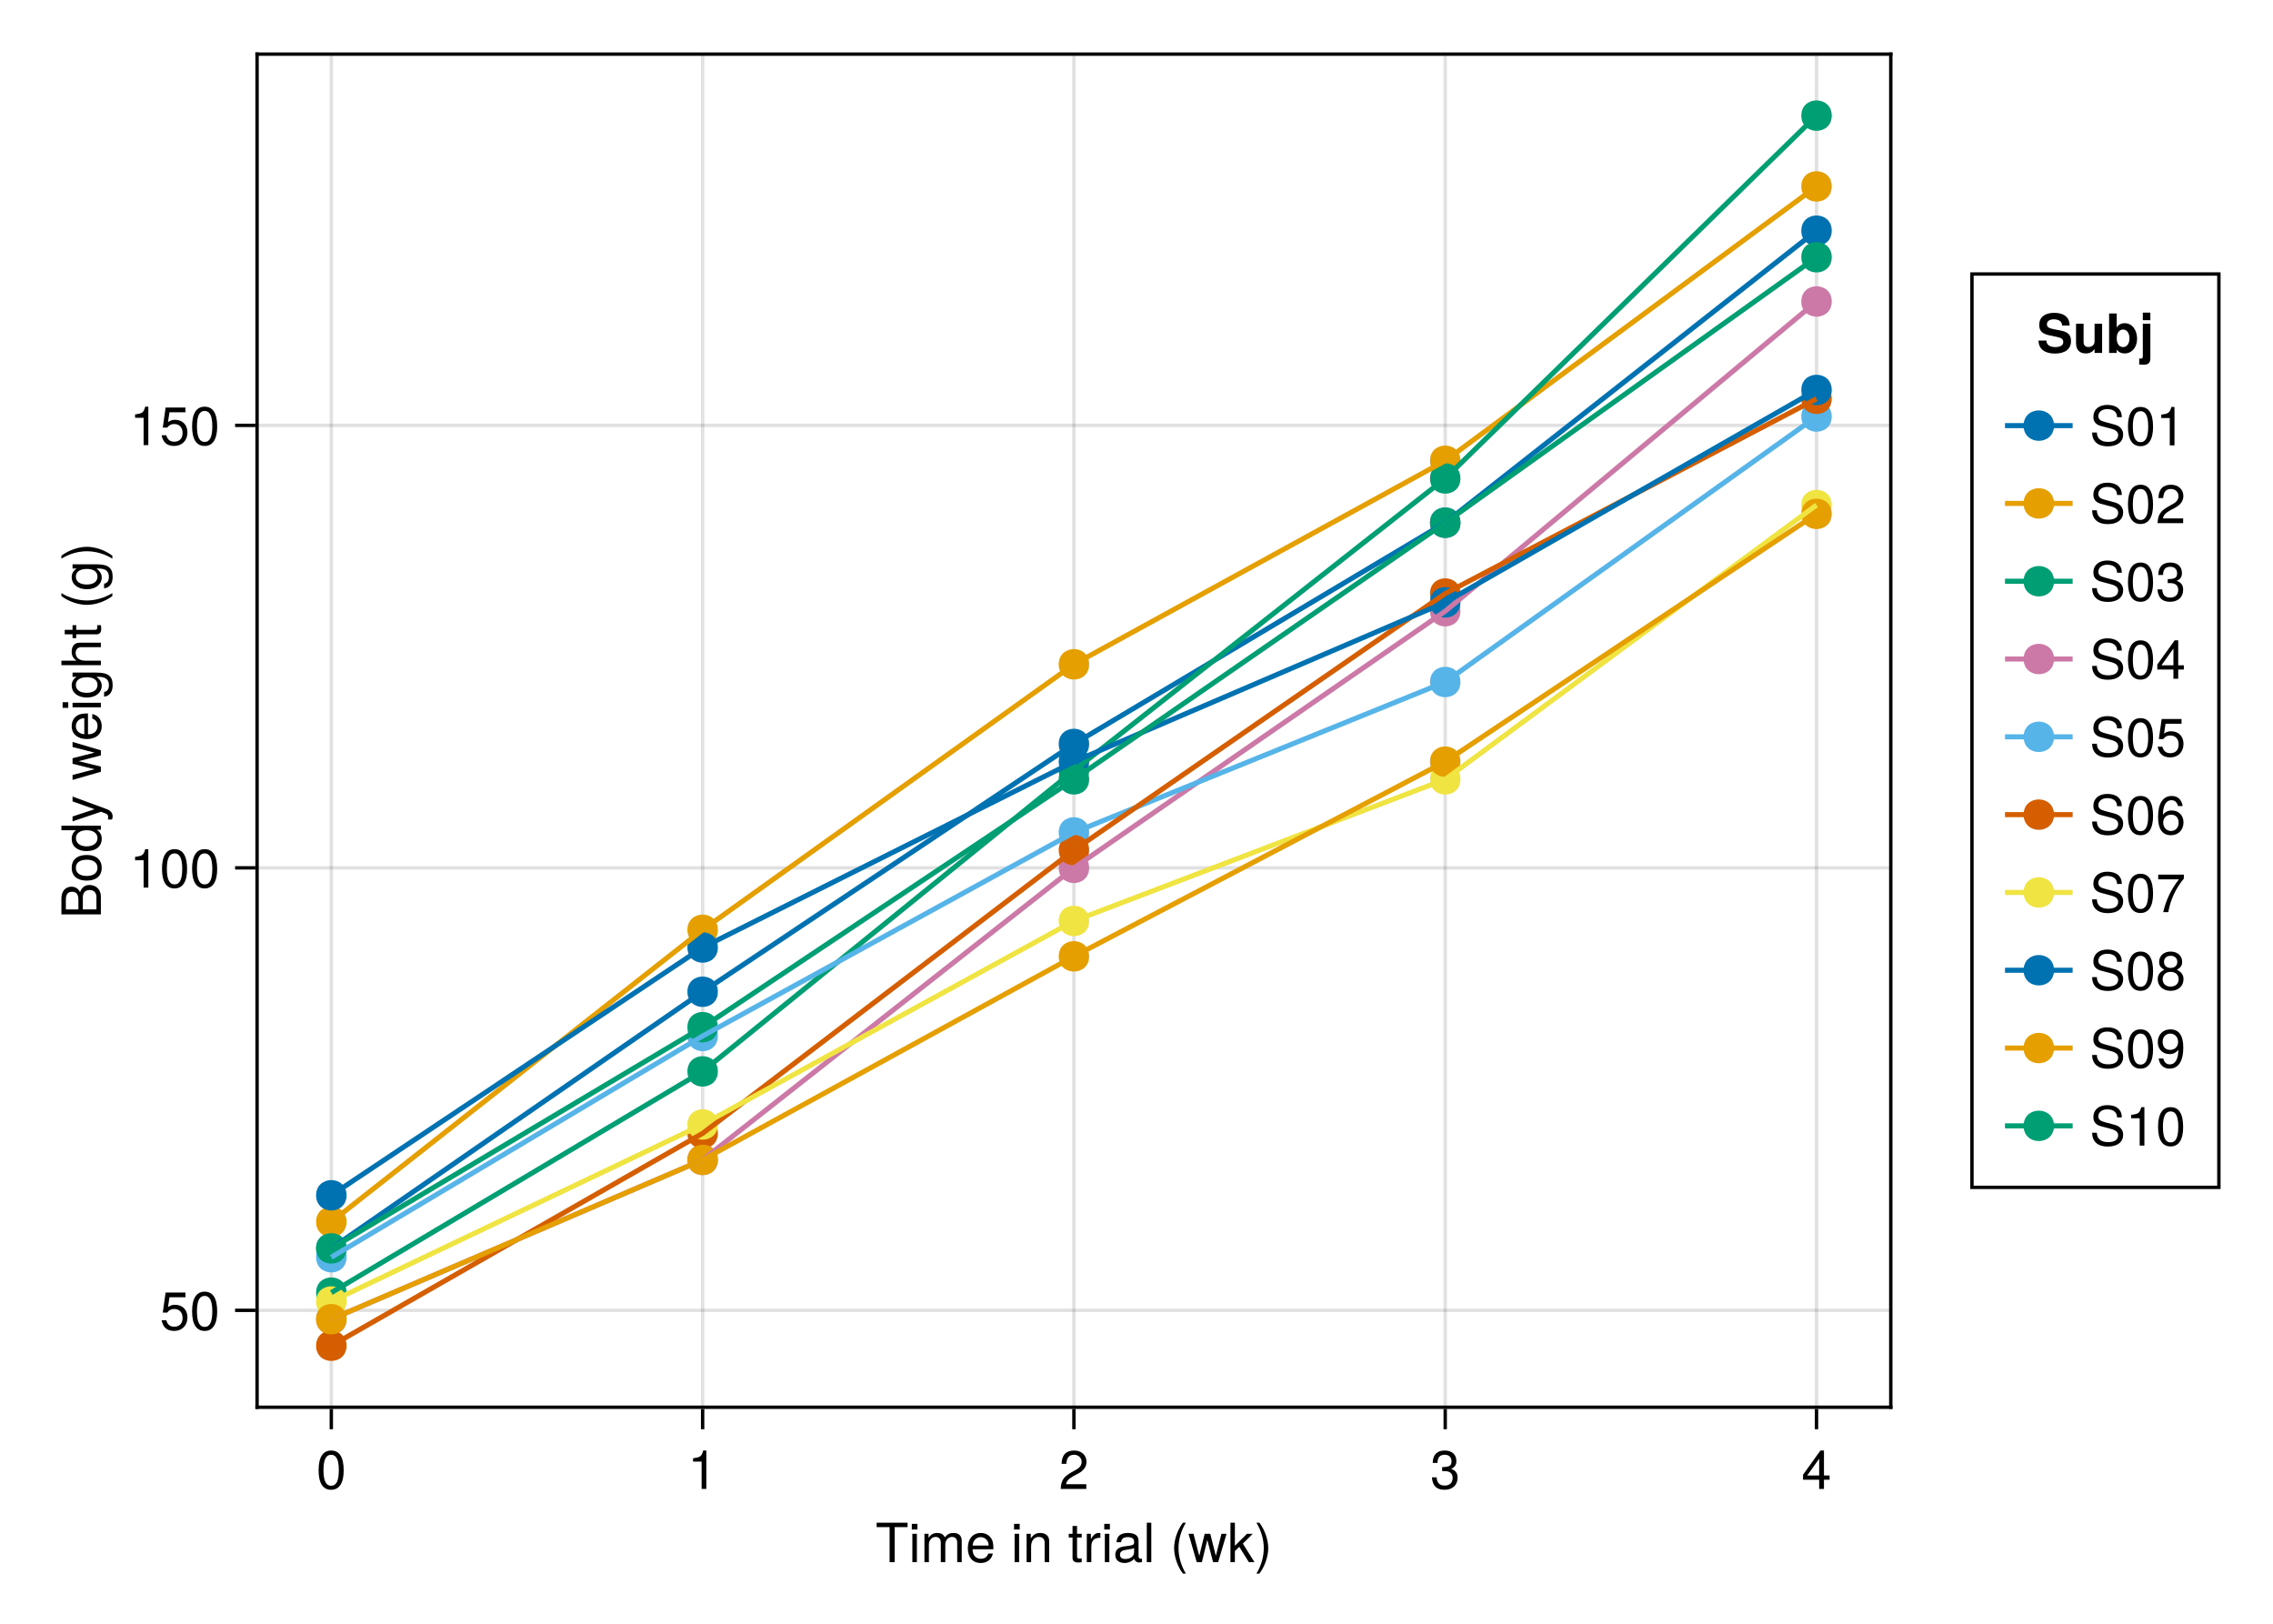 <?xml version="1.0" encoding="UTF-8"?>
<svg xmlns="http://www.w3.org/2000/svg" xmlns:xlink="http://www.w3.org/1999/xlink" width="504pt" height="360pt" viewBox="0 0 504 360" version="1.1">
<defs>
<g>
<symbol overflow="visible" id="glyph0-0-ii3kMFxE">
<path style="stroke:none;" d="M 0.234 -8.75 C 0.234 -8.75 0.234 0 0.234 0 C 0.234 0 5.641 0 5.641 0 C 5.641 0 5.641 -8.75 5.641 -8.75 C 5.641 -8.75 0.234 -8.75 0.234 -8.75 Z M 0.859 -0.625 C 0.859 -0.625 0.859 -8.125 0.859 -8.125 C 0.859 -8.125 5.016 -8.125 5.016 -8.125 C 5.016 -8.125 5.016 -0.625 5.016 -0.625 C 5.016 -0.625 0.859 -0.625 0.859 -0.625 Z M 0.859 -0.625 "/>
</symbol>
<symbol overflow="visible" id="glyph0-1-ii3kMFxE">
<path style="stroke:none;" d="M 7.109 -7.766 C 7.109 -7.766 4.25 -7.766 4.25 -7.766 C 4.25 -7.766 4.25 0 4.25 0 C 4.25 0 3.125 0 3.125 0 C 3.125 0 3.125 -7.766 3.125 -7.766 C 3.125 -7.766 0.25 -7.766 0.25 -7.766 C 0.25 -7.766 0.25 -8.75 0.25 -8.75 C 0.25 -8.75 7.109 -8.75 7.109 -8.75 C 7.109 -8.75 7.109 -7.766 7.109 -7.766 Z M 7.109 -7.766 "/>
</symbol>
<symbol overflow="visible" id="glyph0-2-ii3kMFxE">
<path style="stroke:none;" d="M 1.844 0 C 1.844 0 0.844 0 0.844 0 C 0.844 0 0.844 -6.281 0.844 -6.281 C 0.844 -6.281 1.844 -6.281 1.844 -6.281 C 1.844 -6.281 1.844 0 1.844 0 Z M 1.969 -7.234 C 1.969 -7.234 0.719 -7.234 0.719 -7.234 C 0.719 -7.234 0.719 -8.484 0.719 -8.484 C 0.719 -8.484 1.969 -8.484 1.969 -8.484 C 1.969 -8.484 1.969 -7.234 1.969 -7.234 Z M 1.969 -7.234 "/>
</symbol>
<symbol overflow="visible" id="glyph0-3-ii3kMFxE">
<path style="stroke:none;" d="M 9.125 0 C 9.125 0 8.125 0 8.125 0 C 8.125 0 8.125 -4.328 8.125 -4.328 C 8.125 -5.125 7.703 -5.594 6.969 -5.594 C 6.156 -5.594 5.484 -4.859 5.484 -3.953 C 5.484 -3.953 5.484 0 5.484 0 C 5.484 0 4.484 0 4.484 0 C 4.484 0 4.484 -4.328 4.484 -4.328 C 4.484 -5.141 4.062 -5.594 3.328 -5.594 C 2.516 -5.594 1.844 -4.859 1.844 -3.953 C 1.844 -3.953 1.844 0 1.844 0 C 1.844 0 0.859 0 0.859 0 C 0.859 0 0.859 -6.281 0.859 -6.281 C 0.859 -6.281 1.766 -6.281 1.766 -6.281 C 1.766 -6.281 1.766 -5.406 1.766 -5.406 C 2.297 -6.156 2.859 -6.469 3.703 -6.469 C 4.516 -6.469 5.016 -6.188 5.391 -5.516 C 5.969 -6.219 6.484 -6.469 7.312 -6.469 C 8.5 -6.469 9.125 -5.844 9.125 -4.719 C 9.125 -4.719 9.125 0 9.125 0 Z M 9.125 0 "/>
</symbol>
<symbol overflow="visible" id="glyph0-4-ii3kMFxE">
<path style="stroke:none;" d="M 6.156 -2.859 C 6.156 -2.859 1.531 -2.859 1.531 -2.859 C 1.547 -1.422 2.328 -0.75 3.375 -0.75 C 4.172 -0.75 4.734 -1.078 5.016 -1.906 C 5.016 -1.906 6.031 -1.906 6.031 -1.906 C 5.766 -0.641 4.781 0.188 3.344 0.188 C 1.578 0.188 0.484 -1.047 0.484 -3.109 C 0.484 -5.172 1.609 -6.469 3.359 -6.469 C 4.531 -6.469 5.5 -5.844 5.906 -4.812 C 6.078 -4.344 6.156 -3.766 6.156 -2.859 Z M 5.094 -3.75 C 5.094 -4.734 4.328 -5.547 3.344 -5.547 C 2.344 -5.547 1.625 -4.781 1.547 -3.672 C 1.547 -3.672 5.078 -3.672 5.078 -3.672 C 5.094 -3.703 5.094 -3.75 5.094 -3.75 Z M 5.094 -3.75 "/>
</symbol>
<symbol overflow="visible" id="glyph0-5-ii3kMFxE">
<path style="stroke:none;" d="M 5.844 0 C 5.844 0 4.844 0 4.844 0 C 4.844 0 4.844 -4.359 4.844 -4.359 C 4.844 -5.109 4.344 -5.594 3.547 -5.594 C 2.531 -5.594 1.844 -4.75 1.844 -3.469 C 1.844 -3.469 1.844 0 1.844 0 C 1.844 0 0.844 0 0.844 0 C 0.844 0 0.844 -6.281 0.844 -6.281 C 0.844 -6.281 1.766 -6.281 1.766 -6.281 C 1.766 -6.281 1.766 -5.234 1.766 -5.234 C 2.312 -6.109 2.922 -6.469 3.859 -6.469 C 5.062 -6.469 5.844 -5.797 5.844 -4.75 C 5.844 -4.75 5.844 0 5.844 0 Z M 5.844 0 "/>
</symbol>
<symbol overflow="visible" id="glyph0-6-ii3kMFxE">
<path style="stroke:none;" d=""/>
</symbol>
<symbol overflow="visible" id="glyph0-7-ii3kMFxE">
<path style="stroke:none;" d="M 3.047 0 C 2.719 0.062 2.469 0.078 2.234 0.078 C 1.453 0.078 1.016 -0.281 1.016 -0.906 C 1.016 -0.906 1.016 -5.469 1.016 -5.469 C 1.016 -5.469 0.172 -5.469 0.172 -5.469 C 0.172 -5.469 0.172 -6.281 0.172 -6.281 C 0.172 -6.281 1.016 -6.281 1.016 -6.281 C 1.016 -6.281 1.016 -8.016 1.016 -8.016 C 1.016 -8.016 2.016 -8.016 2.016 -8.016 C 2.016 -8.016 2.016 -6.281 2.016 -6.281 C 2.016 -6.281 3.047 -6.281 3.047 -6.281 C 3.047 -6.281 3.047 -5.469 3.047 -5.469 C 3.047 -5.469 2.016 -5.469 2.016 -5.469 C 2.016 -5.469 2.016 -1.359 2.016 -1.359 C 2.016 -0.906 2.141 -0.797 2.562 -0.797 C 2.766 -0.797 2.922 -0.797 3.047 -0.844 C 3.047 -0.844 3.047 0 3.047 0 Z M 3.047 0 "/>
</symbol>
<symbol overflow="visible" id="glyph0-8-ii3kMFxE">
<path style="stroke:none;" d="M 3.859 -5.406 C 2.297 -5.391 1.844 -4.688 1.844 -3.266 C 1.844 -3.266 1.844 0 1.844 0 C 1.844 0 0.844 0 0.844 0 C 0.844 0 0.844 -6.281 0.844 -6.281 C 0.844 -6.281 1.75 -6.281 1.75 -6.281 C 1.75 -6.281 1.75 -5.141 1.75 -5.141 C 2.328 -6.078 2.812 -6.469 3.469 -6.469 C 3.594 -6.469 3.688 -6.453 3.859 -6.438 C 3.859 -6.438 3.859 -5.406 3.859 -5.406 Z M 3.859 -5.406 "/>
</symbol>
<symbol overflow="visible" id="glyph0-9-ii3kMFxE">
<path style="stroke:none;" d="M 6.422 -0.031 C 6.094 0.062 5.938 0.078 5.734 0.078 C 5.25 0.078 4.812 -0.266 4.703 -0.75 C 4.156 -0.156 3.375 0.188 2.562 0.188 C 1.297 0.188 0.5 -0.484 0.5 -1.625 C 0.5 -2.406 0.875 -2.969 1.609 -3.266 C 1.984 -3.422 2.203 -3.469 3.625 -3.641 C 4.422 -3.75 4.672 -3.922 4.672 -4.344 C 4.672 -4.344 4.672 -4.609 4.672 -4.609 C 4.672 -5.203 4.156 -5.547 3.266 -5.547 C 2.328 -5.547 1.875 -5.203 1.781 -4.422 C 1.781 -4.422 0.781 -4.422 0.781 -4.422 C 0.844 -5.875 1.781 -6.469 3.297 -6.469 C 4.844 -6.469 5.656 -5.875 5.656 -4.75 C 5.656 -4.75 5.656 -1.25 5.656 -1.25 C 5.656 -0.938 5.859 -0.75 6.203 -0.75 C 6.266 -0.75 6.312 -0.75 6.422 -0.781 C 6.422 -0.781 6.422 -0.031 6.422 -0.031 Z M 4.672 -2.172 C 4.672 -2.172 4.672 -3.109 4.672 -3.109 C 4.328 -2.953 4.109 -2.906 3.062 -2.766 C 1.984 -2.609 1.547 -2.312 1.547 -1.656 C 1.547 -0.969 2 -0.703 2.781 -0.703 C 3.75 -0.703 4.672 -1.266 4.672 -2.172 Z M 4.672 -2.172 "/>
</symbol>
<symbol overflow="visible" id="glyph0-1-ii3kMFxE0">
<path style="stroke:none;" d="M 1.812 0 C 1.812 0 0.812 0 0.812 0 C 0.812 0 0.812 -8.75 0.812 -8.75 C 0.812 -8.75 1.812 -8.75 1.812 -8.75 C 1.812 -8.75 1.812 0 1.812 0 Z M 1.812 0 "/>
</symbol>
<symbol overflow="visible" id="glyph0-1-ii3kMFxE1">
<path style="stroke:none;" d="M 6.078 -4.094 C 6.078 -1.297 5.094 0.188 3.297 0.188 C 1.469 0.188 0.516 -1.297 0.516 -4.156 C 0.516 -7.016 1.469 -8.516 3.297 -8.516 C 5.141 -8.516 6.078 -7.047 6.078 -4.094 Z M 5 -4.188 C 5 -6.469 4.438 -7.578 3.297 -7.578 C 2.156 -7.578 1.594 -6.484 1.594 -4.156 C 1.594 -1.828 2.156 -0.703 3.281 -0.703 C 4.453 -0.703 5 -1.781 5 -4.188 Z M 5 -4.188 "/>
</symbol>
<symbol overflow="visible" id="glyph0-1-ii3kMFxE2">
<path style="stroke:none;" d="M 4.156 0 C 4.156 0 3.109 0 3.109 0 C 3.109 0 3.109 -6.062 3.109 -6.062 C 3.109 -6.062 1.219 -6.062 1.219 -6.062 C 1.219 -6.062 1.219 -6.812 1.219 -6.812 C 2.859 -7.016 3.094 -7.203 3.469 -8.516 C 3.469 -8.516 4.156 -8.516 4.156 -8.516 C 4.156 -8.516 4.156 0 4.156 0 Z M 4.156 0 "/>
</symbol>
<symbol overflow="visible" id="glyph0-1-ii3kMFxE3">
<path style="stroke:none;" d="M 6.125 -6.016 C 6.125 -4.969 5.516 -4.078 4.328 -3.438 C 4.328 -3.438 3.125 -2.797 3.125 -2.797 C 2.094 -2.188 1.703 -1.734 1.594 -1.047 C 1.594 -1.047 6.078 -1.047 6.078 -1.047 C 6.078 -1.047 6.078 0 6.078 0 C 6.078 0 0.406 0 0.406 0 C 0.5 -1.875 1.016 -2.672 2.797 -3.688 C 2.797 -3.688 3.906 -4.312 3.906 -4.312 C 4.656 -4.734 5.047 -5.312 5.047 -5.984 C 5.047 -6.906 4.328 -7.578 3.375 -7.578 C 2.328 -7.578 1.734 -6.984 1.656 -5.562 C 1.656 -5.562 0.594 -5.562 0.594 -5.562 C 0.656 -7.625 1.672 -8.516 3.406 -8.516 C 5.016 -8.516 6.125 -7.453 6.125 -6.016 Z M 6.125 -6.016 "/>
</symbol>
<symbol overflow="visible" id="glyph0-1-ii3kMFxE4">
<path style="stroke:none;" d="M 6.234 -2.047 C 6.234 -2.047 4.984 -2.047 4.984 -2.047 C 4.984 -2.047 4.984 0 4.984 0 C 4.984 0 3.922 0 3.922 0 C 3.922 0 3.922 -2.047 3.922 -2.047 C 3.922 -2.047 0.344 -2.047 0.344 -2.047 C 0.344 -2.047 0.344 -3.156 0.344 -3.156 C 0.344 -3.156 4.203 -8.516 4.203 -8.516 C 4.203 -8.516 4.984 -8.516 4.984 -8.516 C 4.984 -8.516 4.984 -2.984 4.984 -2.984 C 4.984 -2.984 6.234 -2.984 6.234 -2.984 C 6.234 -2.984 6.234 -2.047 6.234 -2.047 Z M 3.922 -2.984 C 3.922 -2.984 3.922 -6.703 3.922 -6.703 C 3.922 -6.703 1.266 -2.984 1.266 -2.984 C 1.266 -2.984 3.922 -2.984 3.922 -2.984 Z M 3.922 -2.984 "/>
</symbol>
<symbol overflow="visible" id="glyph0-1-ii3kMFxE5">
<path style="stroke:none;" d="M 7.453 -2.406 C 7.453 -0.844 6.25 0.219 4.031 0.219 C 1.969 0.219 0.578 -0.781 0.578 -2.844 C 0.578 -2.844 1.625 -2.844 1.625 -2.844 C 1.625 -1.594 2.453 -0.766 4.109 -0.766 C 5.609 -0.766 6.344 -1.328 6.344 -2.297 C 6.344 -2.969 5.828 -3.422 4.734 -3.703 C 4.734 -3.703 2.562 -4.281 2.562 -4.281 C 1.406 -4.578 0.844 -5.25 0.844 -6.328 C 0.844 -7.906 2.031 -8.969 3.953 -8.969 C 5.969 -8.969 7.156 -7.969 7.156 -6.25 C 7.156 -6.25 6.094 -6.25 6.094 -6.25 C 6.094 -7.391 5.297 -8.031 3.906 -8.031 C 2.734 -8.031 1.953 -7.375 1.953 -6.484 C 1.953 -5.812 2.344 -5.453 3.391 -5.188 C 3.391 -5.188 5.594 -4.594 5.594 -4.594 C 6.781 -4.266 7.453 -3.484 7.453 -2.406 Z M 7.453 -2.406 "/>
</symbol>
<symbol overflow="visible" id="glyph1-0-ii3kMFxE">
<path style="stroke:none;" d="M 0.234 -8.75 C 0.234 -8.75 0.234 0 0.234 0 C 0.234 0 5.641 0 5.641 0 C 5.641 0 5.641 -8.75 5.641 -8.75 C 5.641 -8.75 0.234 -8.75 0.234 -8.75 Z M 0.859 -0.625 C 0.859 -0.625 0.859 -8.125 0.859 -8.125 C 0.859 -8.125 5.016 -8.125 5.016 -8.125 C 5.016 -8.125 5.016 -0.625 5.016 -0.625 C 5.016 -0.625 0.859 -0.625 0.859 -0.625 Z M 0.859 -0.625 "/>
</symbol>
<symbol overflow="visible" id="glyph1-1-ii3kMFxE">
<path style="stroke:none;" d=""/>
</symbol>
<symbol overflow="visible" id="glyph1-2-ii3kMFxE">
<path style="stroke:none;" d="M 1.844 0 C 1.844 0 0.844 0 0.844 0 C 0.844 0 0.844 -6.281 0.844 -6.281 C 0.844 -6.281 1.844 -6.281 1.844 -6.281 C 1.844 -6.281 1.844 0 1.844 0 Z M 1.969 -7.234 C 1.969 -7.234 0.719 -7.234 0.719 -7.234 C 0.719 -7.234 0.719 -8.484 0.719 -8.484 C 0.719 -8.484 1.969 -8.484 1.969 -8.484 C 1.969 -8.484 1.969 -7.234 1.969 -7.234 Z M 1.969 -7.234 "/>
</symbol>
<symbol overflow="visible" id="glyph1-3-ii3kMFxE">
<path style="stroke:none;" d="M 8.5 -6.281 C 8.5 -6.281 6.641 0 6.641 0 C 6.641 0 5.516 0 5.516 0 C 5.516 0 4.234 -4.938 4.234 -4.938 C 4.234 -4.938 3.031 0 3.031 0 C 3.031 0 1.891 0 1.891 0 C 1.891 0 0.078 -6.281 0.078 -6.281 C 0.078 -6.281 1.172 -6.281 1.172 -6.281 C 1.172 -6.281 2.453 -1.391 2.453 -1.391 C 2.453 -1.391 3.656 -6.281 3.656 -6.281 C 3.656 -6.281 4.891 -6.281 4.891 -6.281 C 4.891 -6.281 6.125 -1.391 6.125 -1.391 C 6.125 -1.391 7.375 -6.281 7.375 -6.281 C 7.375 -6.281 8.5 -6.281 8.5 -6.281 Z M 8.5 -6.281 "/>
</symbol>
<symbol overflow="visible" id="glyph1-4-ii3kMFxE">
<path style="stroke:none;" d="M 3.078 -3.094 C 3.078 -1.219 2.312 0.969 1.109 2.547 C 1.109 2.547 0.453 2.547 0.453 2.547 C 1.516 0.844 2.094 -1.188 2.094 -3.094 C 2.094 -5.016 1.516 -7.031 0.453 -8.75 C 0.453 -8.75 1.109 -8.75 1.109 -8.75 C 2.312 -7.172 3.078 -4.984 3.078 -3.094 Z M 3.078 -3.094 "/>
</symbol>
<symbol overflow="visible" id="glyph1-5-ii3kMFxE">
<path style="stroke:none;" d="M 6.078 -2.469 C 6.078 -0.859 4.938 0.188 3.188 0.188 C 1.453 0.188 0.516 -0.672 0.391 -2.562 C 0.391 -2.562 1.438 -2.562 1.438 -2.562 C 1.516 -1.328 2.078 -0.75 3.234 -0.75 C 4.328 -0.75 4.984 -1.391 4.984 -2.453 C 4.984 -3.406 4.391 -3.953 3.234 -3.953 C 3.234 -3.953 2.656 -3.953 2.656 -3.953 C 2.656 -3.953 2.656 -4.844 2.656 -4.844 C 4.344 -4.844 4.734 -5.219 4.734 -6.125 C 4.734 -7.031 4.172 -7.578 3.234 -7.578 C 2.156 -7.578 1.641 -7.016 1.625 -5.766 C 1.625 -5.766 0.562 -5.766 0.562 -5.766 C 0.594 -7.578 1.516 -8.516 3.234 -8.516 C 4.844 -8.516 5.812 -7.625 5.812 -6.172 C 5.812 -5.312 5.422 -4.766 4.625 -4.453 C 5.656 -4.109 6.078 -3.5 6.078 -2.469 Z M 6.078 -2.469 "/>
</symbol>
<symbol overflow="visible" id="glyph2-0-ii3kMFxE">
<path style="stroke:none;" d="M 0.234 -8.75 C 0.234 -8.75 0.234 0 0.234 0 C 0.234 0 5.641 0 5.641 0 C 5.641 0 5.641 -8.75 5.641 -8.75 C 5.641 -8.75 0.234 -8.75 0.234 -8.75 Z M 0.859 -0.625 C 0.859 -0.625 0.859 -8.125 0.859 -8.125 C 0.859 -8.125 5.016 -8.125 5.016 -8.125 C 5.016 -8.125 5.016 -0.625 5.016 -0.625 C 5.016 -0.625 0.859 -0.625 0.859 -0.625 Z M 0.859 -0.625 "/>
</symbol>
<symbol overflow="visible" id="glyph2-1-ii3kMFxE">
<path style="stroke:none;" d=""/>
</symbol>
<symbol overflow="visible" id="glyph2-2-ii3kMFxE">
<path style="stroke:none;" d="M 3.484 2.547 C 3.484 2.547 2.828 2.547 2.828 2.547 C 1.625 0.969 0.875 -1.219 0.875 -3.109 C 0.875 -4.984 1.625 -7.172 2.828 -8.75 C 2.828 -8.75 3.484 -8.75 3.484 -8.75 C 2.438 -7.047 1.844 -5.016 1.844 -3.109 C 1.844 -1.188 2.438 0.828 3.484 2.547 Z M 3.484 2.547 "/>
</symbol>
<symbol overflow="visible" id="glyph2-3-ii3kMFxE">
<path style="stroke:none;" d="M 6.031 0 C 6.031 0 4.781 0 4.781 0 C 4.781 0 2.656 -3.406 2.656 -3.406 C 2.656 -3.406 1.688 -2.453 1.688 -2.453 C 1.688 -2.453 1.688 0 1.688 0 C 1.688 0 0.703 0 0.703 0 C 0.703 0 0.703 -8.75 0.703 -8.75 C 0.703 -8.75 1.688 -8.75 1.688 -8.75 C 1.688 -8.75 1.688 -3.625 1.688 -3.625 C 1.688 -3.625 4.359 -6.281 4.359 -6.281 C 4.359 -6.281 5.641 -6.281 5.641 -6.281 C 5.641 -6.281 3.453 -4.109 3.453 -4.109 C 3.453 -4.109 6.031 0 6.031 0 Z M 6.031 0 "/>
</symbol>
<symbol overflow="visible" id="glyph3-0-ii3kMFxE">
<path style="stroke:none;" d="M -8.75 -0.234 C -8.75 -0.234 0 -0.234 0 -0.234 C 0 -0.234 0 -5.641 0 -5.641 C 0 -5.641 -8.75 -5.641 -8.75 -5.641 C -8.75 -5.641 -8.75 -0.234 -8.75 -0.234 Z M -0.625 -0.859 C -0.625 -0.859 -8.125 -0.859 -8.125 -0.859 C -8.125 -0.859 -8.125 -5.016 -8.125 -5.016 C -8.125 -5.016 -0.625 -5.016 -0.625 -5.016 C -0.625 -5.016 -0.625 -0.859 -0.625 -0.859 Z M -0.625 -0.859 "/>
</symbol>
<symbol overflow="visible" id="glyph3-1-ii3kMFxE">
<path style="stroke:none;" d="M -2.5 -7.469 C -1.062 -7.469 0 -6.469 0 -4.891 C 0 -4.891 0 -0.953 0 -0.953 C 0 -0.953 -8.75 -0.953 -8.75 -0.953 C -8.75 -0.953 -8.75 -4.5 -8.75 -4.5 C -8.75 -6.156 -7.797 -7.094 -6.531 -7.094 C -5.641 -7.094 -4.984 -6.672 -4.625 -5.875 C -4.188 -7 -3.547 -7.469 -2.5 -7.469 Z M -6.375 -5.969 C -7.266 -5.969 -7.766 -5.453 -7.766 -4.219 C -7.766 -4.219 -7.766 -2.062 -7.766 -2.062 C -7.766 -2.062 -4.984 -2.062 -4.984 -2.062 C -4.984 -2.062 -4.984 -4.219 -4.984 -4.219 C -4.984 -5.453 -5.484 -5.969 -6.375 -5.969 Z M -2.484 -6.359 C -3.344 -6.359 -4 -5.844 -4 -4.781 C -4 -4.781 -4 -2.062 -4 -2.062 C -4 -2.062 -0.984 -2.062 -0.984 -2.062 C -0.984 -2.062 -0.984 -4.781 -0.984 -4.781 C -0.984 -5.844 -1.641 -6.359 -2.484 -6.359 Z M -2.484 -6.359 "/>
</symbol>
<symbol overflow="visible" id="glyph3-2-ii3kMFxE">
<path style="stroke:none;" d="M -6.281 -5.734 C -6.281 -5.734 1.312 -2.938 1.312 -2.938 C 2.219 -2.609 2.609 -2.031 2.609 -1.312 C 2.609 -1.062 2.562 -0.859 2.453 -0.641 C 2.453 -0.641 1.562 -0.641 1.562 -0.641 C 1.609 -0.859 1.625 -1.031 1.625 -1.172 C 1.625 -1.609 1.469 -1.812 1.016 -1.984 C 1.016 -1.984 0.031 -2.359 0.031 -2.359 C 0.031 -2.359 -6.281 -0.234 -6.281 -0.234 C -6.281 -0.234 -6.281 -1.312 -6.281 -1.312 C -6.281 -1.312 -1.391 -2.922 -1.391 -2.922 C -1.391 -2.922 -6.281 -4.656 -6.281 -4.656 C -6.281 -4.656 -6.281 -5.734 -6.281 -5.734 Z M -6.281 -5.734 "/>
</symbol>
<symbol overflow="visible" id="glyph3-3-ii3kMFxE">
<path style="stroke:none;" d=""/>
</symbol>
<symbol overflow="visible" id="glyph3-4-ii3kMFxE">
<path style="stroke:none;" d="M -2.859 -6.156 C -2.859 -6.156 -2.859 -1.531 -2.859 -1.531 C -1.422 -1.547 -0.75 -2.328 -0.75 -3.375 C -0.75 -4.172 -1.078 -4.734 -1.906 -5.016 C -1.906 -5.016 -1.906 -6.031 -1.906 -6.031 C -0.641 -5.766 0.188 -4.781 0.188 -3.344 C 0.188 -1.578 -1.047 -0.484 -3.109 -0.484 C -5.172 -0.484 -6.469 -1.609 -6.469 -3.359 C -6.469 -4.531 -5.844 -5.5 -4.812 -5.906 C -4.344 -6.078 -3.766 -6.156 -2.859 -6.156 Z M -3.75 -5.094 C -4.734 -5.094 -5.547 -4.328 -5.547 -3.344 C -5.547 -2.344 -4.781 -1.625 -3.672 -1.547 C -3.672 -1.547 -3.672 -5.078 -3.672 -5.078 C -3.703 -5.094 -3.75 -5.094 -3.75 -5.094 Z M -3.75 -5.094 "/>
</symbol>
<symbol overflow="visible" id="glyph3-5-ii3kMFxE">
<path style="stroke:none;" d="M -1.031 -5.875 C 1.734 -5.875 2.609 -5.031 2.609 -3.062 C 2.609 -1.578 1.906 -0.656 0.719 -0.547 C 0.719 -0.547 0.719 -1.578 0.719 -1.578 C 1.484 -1.688 1.781 -2.297 1.781 -3.094 C 1.781 -4.266 1.141 -4.938 -0.531 -4.938 C -0.531 -4.938 -0.953 -4.938 -0.953 -4.938 C -0.156 -4.281 0.188 -3.734 0.188 -2.938 C 0.188 -1.469 -1.109 -0.344 -3.078 -0.344 C -5.125 -0.344 -6.469 -1.422 -6.469 -3.031 C -6.469 -3.828 -6.125 -4.438 -5.375 -4.938 C -5.375 -4.938 -6.281 -4.938 -6.281 -4.938 C -6.281 -4.938 -6.281 -5.875 -6.281 -5.875 C -6.281 -5.875 -1.031 -5.875 -1.031 -5.875 Z M -3.109 -4.844 C -4.625 -4.844 -5.547 -4.219 -5.547 -3.125 C -5.547 -2.062 -4.656 -1.391 -3.141 -1.391 C -1.625 -1.391 -0.75 -2.047 -0.75 -3.141 C -0.75 -4.203 -1.609 -4.844 -3.109 -4.844 Z M -3.109 -4.844 "/>
</symbol>
<symbol overflow="visible" id="glyph3-6-ii3kMFxE">
<path style="stroke:none;" d="M 0 -3.047 C 0.062 -2.719 0.078 -2.469 0.078 -2.234 C 0.078 -1.453 -0.281 -1.016 -0.906 -1.016 C -0.906 -1.016 -5.469 -1.016 -5.469 -1.016 C -5.469 -1.016 -5.469 -0.172 -5.469 -0.172 C -5.469 -0.172 -6.281 -0.172 -6.281 -0.172 C -6.281 -0.172 -6.281 -1.016 -6.281 -1.016 C -6.281 -1.016 -8.016 -1.016 -8.016 -1.016 C -8.016 -1.016 -8.016 -2.016 -8.016 -2.016 C -8.016 -2.016 -6.281 -2.016 -6.281 -2.016 C -6.281 -2.016 -6.281 -3.047 -6.281 -3.047 C -6.281 -3.047 -5.469 -3.047 -5.469 -3.047 C -5.469 -3.047 -5.469 -2.016 -5.469 -2.016 C -5.469 -2.016 -1.359 -2.016 -1.359 -2.016 C -0.906 -2.016 -0.797 -2.141 -0.797 -2.562 C -0.797 -2.766 -0.797 -2.922 -0.844 -3.047 C -0.844 -3.047 0 -3.047 0 -3.047 Z M 0 -3.047 "/>
</symbol>
<symbol overflow="visible" id="glyph4-0-ii3kMFxE">
<path style="stroke:none;" d="M -8.75 -0.234 C -8.75 -0.234 0 -0.234 0 -0.234 C 0 -0.234 0 -5.641 0 -5.641 C 0 -5.641 -8.75 -5.641 -8.75 -5.641 C -8.75 -5.641 -8.75 -0.234 -8.75 -0.234 Z M -0.625 -0.859 C -0.625 -0.859 -8.125 -0.859 -8.125 -0.859 C -8.125 -0.859 -8.125 -5.016 -8.125 -5.016 C -8.125 -5.016 -0.625 -5.016 -0.625 -5.016 C -0.625 -5.016 -0.625 -0.859 -0.625 -0.859 Z M -0.625 -0.859 "/>
</symbol>
<symbol overflow="visible" id="glyph4-1-ii3kMFxE">
<path style="stroke:none;" d="M -3.094 -6.125 C -1.031 -6.125 0.188 -5.047 0.188 -3.281 C 0.188 -1.484 -1.031 -0.438 -3.141 -0.438 C -5.25 -0.438 -6.469 -1.5 -6.469 -3.266 C -6.469 -5.078 -5.266 -6.125 -3.094 -6.125 Z M -3.109 -5.078 C -4.672 -5.078 -5.547 -4.406 -5.547 -3.281 C -5.547 -2.156 -4.656 -1.469 -3.141 -1.469 C -1.625 -1.469 -0.75 -2.156 -0.75 -3.281 C -0.75 -4.375 -1.625 -5.078 -3.109 -5.078 Z M -3.109 -5.078 "/>
</symbol>
<symbol overflow="visible" id="glyph5-0-ii3kMFxE">
<path style="stroke:none;" d="M -8.75 -0.234 C -8.75 -0.234 0 -0.234 0 -0.234 C 0 -0.234 0 -5.641 0 -5.641 C 0 -5.641 -8.75 -5.641 -8.75 -5.641 C -8.75 -5.641 -8.75 -0.234 -8.75 -0.234 Z M -0.625 -0.859 C -0.625 -0.859 -8.125 -0.859 -8.125 -0.859 C -8.125 -0.859 -8.125 -5.016 -8.125 -5.016 C -8.125 -5.016 -0.625 -5.016 -0.625 -5.016 C -0.625 -5.016 -0.625 -0.859 -0.625 -0.859 Z M -0.625 -0.859 "/>
</symbol>
<symbol overflow="visible" id="glyph5-1-ii3kMFxE">
<path style="stroke:none;" d="M 0 -5.938 C 0 -5.938 0 -5.047 0 -5.047 C 0 -5.047 -0.922 -5.047 -0.922 -5.047 C -0.141 -4.516 0.188 -3.906 0.188 -3.047 C 0.188 -1.359 -1.078 -0.312 -3.203 -0.312 C -5.203 -0.312 -6.469 -1.375 -6.469 -3.016 C -6.469 -3.859 -6.125 -4.531 -5.5 -4.938 C -5.5 -4.938 -8.75 -4.938 -8.75 -4.938 C -8.75 -4.938 -8.75 -5.938 -8.75 -5.938 C -8.75 -5.938 0 -5.938 0 -5.938 Z M -3.125 -4.938 C -4.578 -4.938 -5.531 -4.266 -5.531 -3.188 C -5.531 -2.094 -4.609 -1.359 -3.141 -1.359 C -1.688 -1.359 -0.75 -2.094 -0.75 -3.188 C -0.75 -4.25 -1.672 -4.938 -3.125 -4.938 Z M -3.125 -4.938 "/>
</symbol>
<symbol overflow="visible" id="glyph5-2-ii3kMFxE">
<path style="stroke:none;" d="M -6.281 -8.5 C -6.281 -8.5 0 -6.641 0 -6.641 C 0 -6.641 0 -5.516 0 -5.516 C 0 -5.516 -4.938 -4.234 -4.938 -4.234 C -4.938 -4.234 0 -3.031 0 -3.031 C 0 -3.031 0 -1.891 0 -1.891 C 0 -1.891 -6.281 -0.078 -6.281 -0.078 C -6.281 -0.078 -6.281 -1.172 -6.281 -1.172 C -6.281 -1.172 -1.391 -2.453 -1.391 -2.453 C -1.391 -2.453 -6.281 -3.656 -6.281 -3.656 C -6.281 -3.656 -6.281 -4.891 -6.281 -4.891 C -6.281 -4.891 -1.391 -6.125 -1.391 -6.125 C -1.391 -6.125 -6.281 -7.375 -6.281 -7.375 C -6.281 -7.375 -6.281 -8.5 -6.281 -8.5 Z M -6.281 -8.5 "/>
</symbol>
<symbol overflow="visible" id="glyph5-3-ii3kMFxE">
<path style="stroke:none;" d="M 0 -1.844 C 0 -1.844 0 -0.844 0 -0.844 C 0 -0.844 -6.281 -0.844 -6.281 -0.844 C -6.281 -0.844 -6.281 -1.844 -6.281 -1.844 C -6.281 -1.844 0 -1.844 0 -1.844 Z M -7.234 -1.969 C -7.234 -1.969 -7.234 -0.719 -7.234 -0.719 C -7.234 -0.719 -8.484 -0.719 -8.484 -0.719 C -8.484 -0.719 -8.484 -1.969 -8.484 -1.969 C -8.484 -1.969 -7.234 -1.969 -7.234 -1.969 Z M -7.234 -1.969 "/>
</symbol>
<symbol overflow="visible" id="glyph5-4-ii3kMFxE">
<path style="stroke:none;" d="M 0 -5.828 C 0 -5.828 0 -4.844 0 -4.844 C 0 -4.844 -4.359 -4.844 -4.359 -4.844 C -5.188 -4.844 -5.594 -4.25 -5.594 -3.547 C -5.594 -2.516 -4.75 -1.844 -3.469 -1.844 C -3.469 -1.844 0 -1.844 0 -1.844 C 0 -1.844 0 -0.844 0 -0.844 C 0 -0.844 -8.75 -0.844 -8.75 -0.844 C -8.75 -0.844 -8.75 -1.844 -8.75 -1.844 C -8.75 -1.844 -5.422 -1.844 -5.422 -1.844 C -6.188 -2.422 -6.469 -2.969 -6.469 -3.859 C -6.469 -5.078 -5.812 -5.828 -4.75 -5.828 C -4.75 -5.828 0 -5.828 0 -5.828 Z M 0 -5.828 "/>
</symbol>
<symbol overflow="visible" id="glyph5-5-ii3kMFxE">
<path style="stroke:none;" d="M 2.547 -3.484 C 2.547 -3.484 2.547 -2.828 2.547 -2.828 C 0.969 -1.625 -1.219 -0.875 -3.109 -0.875 C -4.984 -0.875 -7.172 -1.625 -8.75 -2.828 C -8.75 -2.828 -8.75 -3.484 -8.75 -3.484 C -7.047 -2.438 -5.016 -1.844 -3.109 -1.844 C -1.188 -1.844 0.828 -2.438 2.547 -3.484 Z M 2.547 -3.484 "/>
</symbol>
<symbol overflow="visible" id="glyph5-6-ii3kMFxE">
<path style="stroke:none;" d="M -3.094 -3.078 C -1.219 -3.078 0.969 -2.312 2.547 -1.109 C 2.547 -1.109 2.547 -0.453 2.547 -0.453 C 0.844 -1.516 -1.188 -2.094 -3.094 -2.094 C -5.016 -2.094 -7.031 -1.516 -8.75 -0.453 C -8.75 -0.453 -8.75 -1.109 -8.75 -1.109 C -7.172 -2.312 -4.984 -3.078 -3.094 -3.078 Z M -3.094 -3.078 "/>
</symbol>
<symbol overflow="visible" id="glyph6-0-ii3kMFxE">
<path style="stroke:none;" d="M 0.234 -8.75 C 0.234 -8.75 0.234 0 0.234 0 C 0.234 0 5.641 0 5.641 0 C 5.641 0 5.641 -8.75 5.641 -8.75 C 5.641 -8.75 0.234 -8.75 0.234 -8.75 Z M 0.859 -0.625 C 0.859 -0.625 0.859 -8.125 0.859 -8.125 C 0.859 -8.125 5.016 -8.125 5.016 -8.125 C 5.016 -8.125 5.016 -0.625 5.016 -0.625 C 5.016 -0.625 0.859 -0.625 0.859 -0.625 Z M 0.859 -0.625 "/>
</symbol>
<symbol overflow="visible" id="glyph6-1-ii3kMFxE">
<path style="stroke:none;" d="M 6.156 -2.812 C 6.156 -1.016 4.953 0.188 3.234 0.188 C 1.734 0.188 0.766 -0.484 0.422 -2.188 C 0.422 -2.188 1.469 -2.188 1.469 -2.188 C 1.734 -1.219 2.297 -0.75 3.219 -0.75 C 4.375 -0.75 5.078 -1.453 5.078 -2.672 C 5.078 -3.938 4.359 -4.672 3.219 -4.672 C 2.562 -4.672 2.141 -4.469 1.656 -3.875 C 1.656 -3.875 0.688 -3.875 0.688 -3.875 C 0.688 -3.875 1.312 -8.328 1.312 -8.328 C 1.312 -8.328 5.719 -8.328 5.719 -8.328 C 5.719 -8.328 5.719 -7.281 5.719 -7.281 C 5.719 -7.281 2.172 -7.281 2.172 -7.281 C 2.172 -7.281 1.844 -5.094 1.844 -5.094 C 2.328 -5.453 2.812 -5.609 3.406 -5.609 C 5.047 -5.609 6.156 -4.5 6.156 -2.812 Z M 6.156 -2.812 "/>
</symbol>
<symbol overflow="visible" id="glyph6-2-ii3kMFxE">
<path style="stroke:none;" d="M 6.078 -4.094 C 6.078 -1.297 5.094 0.188 3.297 0.188 C 1.469 0.188 0.516 -1.297 0.516 -4.156 C 0.516 -7.016 1.469 -8.516 3.297 -8.516 C 5.141 -8.516 6.078 -7.047 6.078 -4.094 Z M 5 -4.188 C 5 -6.469 4.438 -7.578 3.297 -7.578 C 2.156 -7.578 1.594 -6.484 1.594 -4.156 C 1.594 -1.828 2.156 -0.703 3.281 -0.703 C 4.453 -0.703 5 -1.781 5 -4.188 Z M 5 -4.188 "/>
</symbol>
<symbol overflow="visible" id="glyph7-0-ii3kMFxE">
<path style="stroke:none;" d="M 0.234 -8.75 C 0.234 -8.75 0.234 0 0.234 0 C 0.234 0 5.641 0 5.641 0 C 5.641 0 5.641 -8.75 5.641 -8.75 C 5.641 -8.75 0.234 -8.75 0.234 -8.75 Z M 0.859 -0.625 C 0.859 -0.625 0.859 -8.125 0.859 -8.125 C 0.859 -8.125 5.016 -8.125 5.016 -8.125 C 5.016 -8.125 5.016 -0.625 5.016 -0.625 C 5.016 -0.625 0.859 -0.625 0.859 -0.625 Z M 0.859 -0.625 "/>
</symbol>
<symbol overflow="visible" id="glyph7-1-ii3kMFxE">
<path style="stroke:none;" d="M 4.156 0 C 4.156 0 3.109 0 3.109 0 C 3.109 0 3.109 -6.062 3.109 -6.062 C 3.109 -6.062 1.219 -6.062 1.219 -6.062 C 1.219 -6.062 1.219 -6.812 1.219 -6.812 C 2.859 -7.016 3.094 -7.203 3.469 -8.516 C 3.469 -8.516 4.156 -8.516 4.156 -8.516 C 4.156 -8.516 4.156 0 4.156 0 Z M 4.156 0 "/>
</symbol>
<symbol overflow="visible" id="glyph7-2-ii3kMFxE">
<path style="stroke:none;" d="M 7.453 -2.406 C 7.453 -0.844 6.25 0.219 4.031 0.219 C 1.969 0.219 0.578 -0.781 0.578 -2.844 C 0.578 -2.844 1.625 -2.844 1.625 -2.844 C 1.625 -1.594 2.453 -0.766 4.109 -0.766 C 5.609 -0.766 6.344 -1.328 6.344 -2.297 C 6.344 -2.969 5.828 -3.422 4.734 -3.703 C 4.734 -3.703 2.562 -4.281 2.562 -4.281 C 1.406 -4.578 0.844 -5.25 0.844 -6.328 C 0.844 -7.906 2.031 -8.969 3.953 -8.969 C 5.969 -8.969 7.156 -7.969 7.156 -6.25 C 7.156 -6.25 6.094 -6.25 6.094 -6.25 C 6.094 -7.391 5.297 -8.031 3.906 -8.031 C 2.734 -8.031 1.953 -7.375 1.953 -6.484 C 1.953 -5.812 2.344 -5.453 3.391 -5.188 C 3.391 -5.188 5.594 -4.594 5.594 -4.594 C 6.781 -4.266 7.453 -3.484 7.453 -2.406 Z M 7.453 -2.406 "/>
</symbol>
<symbol overflow="visible" id="glyph7-3-ii3kMFxE">
<path style="stroke:none;" d="M 6.078 -4.094 C 6.078 -1.297 5.094 0.188 3.297 0.188 C 1.469 0.188 0.516 -1.297 0.516 -4.156 C 0.516 -7.016 1.469 -8.516 3.297 -8.516 C 5.141 -8.516 6.078 -7.047 6.078 -4.094 Z M 5 -4.188 C 5 -6.469 4.438 -7.578 3.297 -7.578 C 2.156 -7.578 1.594 -6.484 1.594 -4.156 C 1.594 -1.828 2.156 -0.703 3.281 -0.703 C 4.453 -0.703 5 -1.781 5 -4.188 Z M 5 -4.188 "/>
</symbol>
<symbol overflow="visible" id="glyph7-4-ii3kMFxE">
<path style="stroke:none;" d="M 6.234 -7.438 C 4.453 -5.312 3.25 -2.75 2.781 0 C 2.781 0 1.656 0 1.656 0 C 2.25 -2.656 3.453 -5.141 5.141 -7.281 C 5.141 -7.281 0.547 -7.281 0.547 -7.281 C 0.547 -7.281 0.547 -8.328 0.547 -8.328 C 0.547 -8.328 6.234 -8.328 6.234 -8.328 C 6.234 -8.328 6.234 -7.438 6.234 -7.438 Z M 6.234 -7.438 "/>
</symbol>
<symbol overflow="visible" id="glyph8-0-ii3kMFxE">
<path style="stroke:none;" d="M 0.234 -8.75 C 0.234 -8.75 0.234 0 0.234 0 C 0.234 0 5.641 0 5.641 0 C 5.641 0 5.641 -8.75 5.641 -8.75 C 5.641 -8.75 0.234 -8.75 0.234 -8.75 Z M 0.859 -0.625 C 0.859 -0.625 0.859 -8.125 0.859 -8.125 C 0.859 -8.125 5.016 -8.125 5.016 -8.125 C 5.016 -8.125 5.016 -0.625 5.016 -0.625 C 5.016 -0.625 0.859 -0.625 0.859 -0.625 Z M 0.859 -0.625 "/>
</symbol>
<symbol overflow="visible" id="glyph8-1-ii3kMFxE">
<path style="stroke:none;" d="M 4.156 0 C 4.156 0 3.109 0 3.109 0 C 3.109 0 3.109 -6.062 3.109 -6.062 C 3.109 -6.062 1.219 -6.062 1.219 -6.062 C 1.219 -6.062 1.219 -6.812 1.219 -6.812 C 2.859 -7.016 3.094 -7.203 3.469 -8.516 C 3.469 -8.516 4.156 -8.516 4.156 -8.516 C 4.156 -8.516 4.156 0 4.156 0 Z M 4.156 0 "/>
</symbol>
<symbol overflow="visible" id="glyph8-2-ii3kMFxE">
<path style="stroke:none;" d="M 7.453 -2.406 C 7.453 -0.844 6.25 0.219 4.031 0.219 C 1.969 0.219 0.578 -0.781 0.578 -2.844 C 0.578 -2.844 1.625 -2.844 1.625 -2.844 C 1.625 -1.594 2.453 -0.766 4.109 -0.766 C 5.609 -0.766 6.344 -1.328 6.344 -2.297 C 6.344 -2.969 5.828 -3.422 4.734 -3.703 C 4.734 -3.703 2.562 -4.281 2.562 -4.281 C 1.406 -4.578 0.844 -5.25 0.844 -6.328 C 0.844 -7.906 2.031 -8.969 3.953 -8.969 C 5.969 -8.969 7.156 -7.969 7.156 -6.25 C 7.156 -6.25 6.094 -6.25 6.094 -6.25 C 6.094 -7.391 5.297 -8.031 3.906 -8.031 C 2.734 -8.031 1.953 -7.375 1.953 -6.484 C 1.953 -5.812 2.344 -5.453 3.391 -5.188 C 3.391 -5.188 5.594 -4.594 5.594 -4.594 C 6.781 -4.266 7.453 -3.484 7.453 -2.406 Z M 7.453 -2.406 "/>
</symbol>
<symbol overflow="visible" id="glyph8-3-ii3kMFxE">
<path style="stroke:none;" d="M 6.078 -4.094 C 6.078 -1.297 5.094 0.188 3.297 0.188 C 1.469 0.188 0.516 -1.297 0.516 -4.156 C 0.516 -7.016 1.469 -8.516 3.297 -8.516 C 5.141 -8.516 6.078 -7.047 6.078 -4.094 Z M 5 -4.188 C 5 -6.469 4.438 -7.578 3.297 -7.578 C 2.156 -7.578 1.594 -6.484 1.594 -4.156 C 1.594 -1.828 2.156 -0.703 3.281 -0.703 C 4.453 -0.703 5 -1.781 5 -4.188 Z M 5 -4.188 "/>
</symbol>
<symbol overflow="visible" id="glyph8-4-ii3kMFxE">
<path style="stroke:none;" d="M 6.156 -2.812 C 6.156 -1.016 4.953 0.188 3.234 0.188 C 1.734 0.188 0.766 -0.484 0.422 -2.188 C 0.422 -2.188 1.469 -2.188 1.469 -2.188 C 1.734 -1.219 2.297 -0.75 3.219 -0.75 C 4.375 -0.75 5.078 -1.453 5.078 -2.672 C 5.078 -3.938 4.359 -4.672 3.219 -4.672 C 2.562 -4.672 2.141 -4.469 1.656 -3.875 C 1.656 -3.875 0.688 -3.875 0.688 -3.875 C 0.688 -3.875 1.312 -8.328 1.312 -8.328 C 1.312 -8.328 5.719 -8.328 5.719 -8.328 C 5.719 -8.328 5.719 -7.281 5.719 -7.281 C 5.719 -7.281 2.172 -7.281 2.172 -7.281 C 2.172 -7.281 1.844 -5.094 1.844 -5.094 C 2.328 -5.453 2.812 -5.609 3.406 -5.609 C 5.047 -5.609 6.156 -4.5 6.156 -2.812 Z M 6.156 -2.812 "/>
</symbol>
<symbol overflow="visible" id="glyph9-0-ii3kMFxE">
<path style="stroke:none;" d="M 0.234 -8.75 C 0.234 -8.75 0.234 0 0.234 0 C 0.234 0 5.641 0 5.641 0 C 5.641 0 5.641 -8.75 5.641 -8.75 C 5.641 -8.75 0.234 -8.75 0.234 -8.75 Z M 0.859 -0.625 C 0.859 -0.625 0.859 -8.125 0.859 -8.125 C 0.859 -8.125 5.016 -8.125 5.016 -8.125 C 5.016 -8.125 5.016 -0.625 5.016 -0.625 C 5.016 -0.625 0.859 -0.625 0.859 -0.625 Z M 0.859 -0.625 "/>
</symbol>
<symbol overflow="visible" id="glyph9-1-ii3kMFxE">
<path style="stroke:none;" d="M 6.156 -2.812 C 6.156 -1.016 4.953 0.188 3.234 0.188 C 1.734 0.188 0.766 -0.484 0.422 -2.188 C 0.422 -2.188 1.469 -2.188 1.469 -2.188 C 1.734 -1.219 2.297 -0.75 3.219 -0.75 C 4.375 -0.75 5.078 -1.453 5.078 -2.672 C 5.078 -3.938 4.359 -4.672 3.219 -4.672 C 2.562 -4.672 2.141 -4.469 1.656 -3.875 C 1.656 -3.875 0.688 -3.875 0.688 -3.875 C 0.688 -3.875 1.312 -8.328 1.312 -8.328 C 1.312 -8.328 5.719 -8.328 5.719 -8.328 C 5.719 -8.328 5.719 -7.281 5.719 -7.281 C 5.719 -7.281 2.172 -7.281 2.172 -7.281 C 2.172 -7.281 1.844 -5.094 1.844 -5.094 C 2.328 -5.453 2.812 -5.609 3.406 -5.609 C 5.047 -5.609 6.156 -4.5 6.156 -2.812 Z M 6.156 -2.812 "/>
</symbol>
<symbol overflow="visible" id="glyph9-2-ii3kMFxE">
<path style="stroke:none;" d="M 6.078 -4.094 C 6.078 -1.297 5.094 0.188 3.297 0.188 C 1.469 0.188 0.516 -1.297 0.516 -4.156 C 0.516 -7.016 1.469 -8.516 3.297 -8.516 C 5.141 -8.516 6.078 -7.047 6.078 -4.094 Z M 5 -4.188 C 5 -6.469 4.438 -7.578 3.297 -7.578 C 2.156 -7.578 1.594 -6.484 1.594 -4.156 C 1.594 -1.828 2.156 -0.703 3.281 -0.703 C 4.453 -0.703 5 -1.781 5 -4.188 Z M 5 -4.188 "/>
</symbol>
<symbol overflow="visible" id="glyph10-0-ii3kMFxE">
<path style="stroke:none;" d="M 0.234 -8.75 C 0.234 -8.75 0.234 0 0.234 0 C 0.234 0 5.641 0 5.641 0 C 5.641 0 5.641 -8.75 5.641 -8.75 C 5.641 -8.75 0.234 -8.75 0.234 -8.75 Z M 0.859 -0.625 C 0.859 -0.625 0.859 -8.125 0.859 -8.125 C 0.859 -8.125 5.016 -8.125 5.016 -8.125 C 5.016 -8.125 5.016 -0.625 5.016 -0.625 C 5.016 -0.625 0.859 -0.625 0.859 -0.625 Z M 0.859 -0.625 "/>
</symbol>
<symbol overflow="visible" id="glyph10-1-ii3kMFxE">
<path style="stroke:none;" d="M 7.594 -2.625 C 7.594 -0.859 6.266 0.141 4.016 0.141 C 1.781 0.141 0.391 -0.875 0.391 -2.75 C 0.391 -2.75 2.141 -2.75 2.141 -2.75 C 2.141 -1.812 2.875 -1.297 4.109 -1.297 C 5.203 -1.297 5.875 -1.688 5.875 -2.406 C 5.875 -3.125 5.422 -3.375 4.219 -3.609 C 4.219 -3.609 3 -3.859 3 -3.859 C 1.219 -4.203 0.547 -4.844 0.547 -6.203 C 0.547 -7.906 1.75 -8.891 3.859 -8.891 C 5.984 -8.891 7.281 -7.938 7.281 -6.078 C 7.281 -6.078 5.609 -6.078 5.609 -6.078 C 5.609 -6.969 4.906 -7.453 3.766 -7.453 C 2.844 -7.453 2.25 -7.031 2.25 -6.375 C 2.25 -5.734 2.625 -5.484 3.906 -5.234 C 3.906 -5.234 5.281 -4.969 5.281 -4.969 C 6.906 -4.656 7.594 -4.016 7.594 -2.625 Z M 7.594 -2.625 "/>
</symbol>
<symbol overflow="visible" id="glyph10-2-ii3kMFxE">
<path style="stroke:none;" d="M 6.484 0 C 6.484 0 4.812 0 4.812 0 C 4.812 0 4.812 -0.859 4.812 -0.859 C 4.328 -0.219 3.75 0.109 2.875 0.109 C 1.484 0.109 0.703 -0.703 0.703 -2.141 C 0.703 -2.141 0.703 -6.484 0.703 -6.484 C 0.703 -6.484 2.375 -6.484 2.375 -6.484 C 2.375 -6.484 2.375 -2.484 2.375 -2.484 C 2.375 -1.703 2.734 -1.312 3.453 -1.312 C 4.266 -1.312 4.812 -1.828 4.812 -2.594 C 4.812 -2.594 4.812 -6.484 4.812 -6.484 C 4.812 -6.484 6.484 -6.484 6.484 -6.484 C 6.484 -6.484 6.484 0 6.484 0 Z M 6.484 0 "/>
</symbol>
<symbol overflow="visible" id="glyph10-3-ii3kMFxE">
<path style="stroke:none;" d="M 6.906 -3.156 C 6.906 -1.203 5.719 0.109 4.172 0.109 C 3.359 0.109 2.797 -0.188 2.391 -0.75 C 2.391 -0.75 2.391 0 2.391 0 C 2.391 0 0.703 0 0.703 0 C 0.703 0 0.703 -8.75 0.703 -8.75 C 0.703 -8.75 2.391 -8.75 2.391 -8.75 C 2.391 -8.75 2.391 -5.641 2.391 -5.641 C 2.797 -6.281 3.375 -6.594 4.172 -6.594 C 5.875 -6.594 6.906 -4.984 6.906 -3.156 Z M 5.219 -3.234 C 5.219 -4.422 4.625 -5.188 3.797 -5.188 C 2.969 -5.188 2.391 -4.438 2.391 -3.266 C 2.391 -2.031 2.953 -1.297 3.797 -1.297 C 4.625 -1.297 5.219 -2.047 5.219 -3.234 Z M 5.219 -3.234 "/>
</symbol>
<symbol overflow="visible" id="glyph10-4-ii3kMFxE">
<path style="stroke:none;" d="M 2.516 1.125 C 2.516 2.188 2.094 2.609 1.047 2.609 C 0.797 2.609 0.391 2.594 0.047 2.562 C 0.047 2.562 0.047 1.219 0.047 1.219 C 0.172 1.25 0.234 1.266 0.344 1.266 C 0.703 1.266 0.844 1.125 0.844 0.75 C 0.844 0.75 0.844 -6.484 0.844 -6.484 C 0.844 -6.484 2.516 -6.484 2.516 -6.484 C 2.516 -6.484 2.516 1.125 2.516 1.125 Z M 2.516 -7.266 C 2.516 -7.266 0.844 -7.266 0.844 -7.266 C 0.844 -7.266 0.844 -8.938 0.844 -8.938 C 0.844 -8.938 2.516 -8.938 2.516 -8.938 C 2.516 -8.938 2.516 -7.266 2.516 -7.266 Z M 2.516 -7.266 "/>
</symbol>
<symbol overflow="visible" id="glyph11-0-ii3kMFxE">
<path style="stroke:none;" d="M 0.234 -8.75 C 0.234 -8.75 0.234 0 0.234 0 C 0.234 0 5.641 0 5.641 0 C 5.641 0 5.641 -8.75 5.641 -8.75 C 5.641 -8.75 0.234 -8.75 0.234 -8.75 Z M 0.859 -0.625 C 0.859 -0.625 0.859 -8.125 0.859 -8.125 C 0.859 -8.125 5.016 -8.125 5.016 -8.125 C 5.016 -8.125 5.016 -0.625 5.016 -0.625 C 5.016 -0.625 0.859 -0.625 0.859 -0.625 Z M 0.859 -0.625 "/>
</symbol>
<symbol overflow="visible" id="glyph11-1-ii3kMFxE">
<path style="stroke:none;" d="M 7.453 -2.406 C 7.453 -0.844 6.25 0.219 4.031 0.219 C 1.969 0.219 0.578 -0.781 0.578 -2.844 C 0.578 -2.844 1.625 -2.844 1.625 -2.844 C 1.625 -1.594 2.453 -0.766 4.109 -0.766 C 5.609 -0.766 6.344 -1.328 6.344 -2.297 C 6.344 -2.969 5.828 -3.422 4.734 -3.703 C 4.734 -3.703 2.562 -4.281 2.562 -4.281 C 1.406 -4.578 0.844 -5.25 0.844 -6.328 C 0.844 -7.906 2.031 -8.969 3.953 -8.969 C 5.969 -8.969 7.156 -7.969 7.156 -6.25 C 7.156 -6.25 6.094 -6.25 6.094 -6.25 C 6.094 -7.391 5.297 -8.031 3.906 -8.031 C 2.734 -8.031 1.953 -7.375 1.953 -6.484 C 1.953 -5.812 2.344 -5.453 3.391 -5.188 C 3.391 -5.188 5.594 -4.594 5.594 -4.594 C 6.781 -4.266 7.453 -3.484 7.453 -2.406 Z M 7.453 -2.406 "/>
</symbol>
<symbol overflow="visible" id="glyph11-2-ii3kMFxE">
<path style="stroke:none;" d="M 6.078 -4.094 C 6.078 -1.297 5.094 0.188 3.297 0.188 C 1.469 0.188 0.516 -1.297 0.516 -4.156 C 0.516 -7.016 1.469 -8.516 3.297 -8.516 C 5.141 -8.516 6.078 -7.047 6.078 -4.094 Z M 5 -4.188 C 5 -6.469 4.438 -7.578 3.297 -7.578 C 2.156 -7.578 1.594 -6.484 1.594 -4.156 C 1.594 -1.828 2.156 -0.703 3.281 -0.703 C 4.453 -0.703 5 -1.781 5 -4.188 Z M 5 -4.188 "/>
</symbol>
<symbol overflow="visible" id="glyph11-3-ii3kMFxE">
<path style="stroke:none;" d="M 6.125 -6.016 C 6.125 -4.969 5.516 -4.078 4.328 -3.438 C 4.328 -3.438 3.125 -2.797 3.125 -2.797 C 2.094 -2.188 1.703 -1.734 1.594 -1.047 C 1.594 -1.047 6.078 -1.047 6.078 -1.047 C 6.078 -1.047 6.078 0 6.078 0 C 6.078 0 0.406 0 0.406 0 C 0.5 -1.875 1.016 -2.672 2.797 -3.688 C 2.797 -3.688 3.906 -4.312 3.906 -4.312 C 4.656 -4.734 5.047 -5.312 5.047 -5.984 C 5.047 -6.906 4.328 -7.578 3.375 -7.578 C 2.328 -7.578 1.734 -6.984 1.656 -5.562 C 1.656 -5.562 0.594 -5.562 0.594 -5.562 C 0.656 -7.625 1.672 -8.516 3.406 -8.516 C 5.016 -8.516 6.125 -7.453 6.125 -6.016 Z M 6.125 -6.016 "/>
</symbol>
<symbol overflow="visible" id="glyph11-4-ii3kMFxE">
<path style="stroke:none;" d="M 6.078 -2.469 C 6.078 -0.859 4.938 0.188 3.188 0.188 C 1.453 0.188 0.516 -0.672 0.391 -2.562 C 0.391 -2.562 1.438 -2.562 1.438 -2.562 C 1.516 -1.328 2.078 -0.75 3.234 -0.75 C 4.328 -0.75 4.984 -1.391 4.984 -2.453 C 4.984 -3.406 4.391 -3.953 3.234 -3.953 C 3.234 -3.953 2.656 -3.953 2.656 -3.953 C 2.656 -3.953 2.656 -4.844 2.656 -4.844 C 4.344 -4.844 4.734 -5.219 4.734 -6.125 C 4.734 -7.031 4.172 -7.578 3.234 -7.578 C 2.156 -7.578 1.641 -7.016 1.625 -5.766 C 1.625 -5.766 0.562 -5.766 0.562 -5.766 C 0.594 -7.578 1.516 -8.516 3.234 -8.516 C 4.844 -8.516 5.812 -7.625 5.812 -6.172 C 5.812 -5.312 5.422 -4.766 4.625 -4.453 C 5.656 -4.109 6.078 -3.5 6.078 -2.469 Z M 6.078 -2.469 "/>
</symbol>
<symbol overflow="visible" id="glyph11-5-ii3kMFxE">
<path style="stroke:none;" d="M 6.234 -2.047 C 6.234 -2.047 4.984 -2.047 4.984 -2.047 C 4.984 -2.047 4.984 0 4.984 0 C 4.984 0 3.922 0 3.922 0 C 3.922 0 3.922 -2.047 3.922 -2.047 C 3.922 -2.047 0.344 -2.047 0.344 -2.047 C 0.344 -2.047 0.344 -3.156 0.344 -3.156 C 0.344 -3.156 4.203 -8.516 4.203 -8.516 C 4.203 -8.516 4.984 -8.516 4.984 -8.516 C 4.984 -8.516 4.984 -2.984 4.984 -2.984 C 4.984 -2.984 6.234 -2.984 6.234 -2.984 C 6.234 -2.984 6.234 -2.047 6.234 -2.047 Z M 3.922 -2.984 C 3.922 -2.984 3.922 -6.703 3.922 -6.703 C 3.922 -6.703 1.266 -2.984 1.266 -2.984 C 1.266 -2.984 3.922 -2.984 3.922 -2.984 Z M 3.922 -2.984 "/>
</symbol>
<symbol overflow="visible" id="glyph11-6-ii3kMFxE">
<path style="stroke:none;" d="M 6.156 -2.641 C 6.156 -0.969 4.984 0.188 3.375 0.188 C 1.422 0.188 0.516 -1.219 0.516 -3.875 C 0.516 -6.844 1.578 -8.516 3.562 -8.516 C 4.859 -8.516 5.766 -7.688 5.969 -6.281 C 5.969 -6.281 4.922 -6.281 4.922 -6.281 C 4.75 -7.109 4.234 -7.578 3.484 -7.578 C 2.281 -7.578 1.609 -6.422 1.594 -4.344 C 2.047 -4.969 2.719 -5.297 3.547 -5.297 C 5.078 -5.297 6.156 -4.219 6.156 -2.641 Z M 5.078 -2.562 C 5.078 -3.703 4.438 -4.359 3.422 -4.359 C 2.375 -4.359 1.656 -3.672 1.656 -2.609 C 1.656 -1.531 2.406 -0.75 3.391 -0.75 C 4.359 -0.75 5.078 -1.484 5.078 -2.562 Z M 5.078 -2.562 "/>
</symbol>
<symbol overflow="visible" id="glyph12-0-ii3kMFxE">
<path style="stroke:none;" d="M 0.234 -8.75 C 0.234 -8.75 0.234 0 0.234 0 C 0.234 0 5.641 0 5.641 0 C 5.641 0 5.641 -8.75 5.641 -8.75 C 5.641 -8.75 0.234 -8.75 0.234 -8.75 Z M 0.859 -0.625 C 0.859 -0.625 0.859 -8.125 0.859 -8.125 C 0.859 -8.125 5.016 -8.125 5.016 -8.125 C 5.016 -8.125 5.016 -0.625 5.016 -0.625 C 5.016 -0.625 0.859 -0.625 0.859 -0.625 Z M 0.859 -0.625 "/>
</symbol>
<symbol overflow="visible" id="glyph12-1-ii3kMFxE">
<path style="stroke:none;" d="M 7.453 -2.406 C 7.453 -0.844 6.25 0.219 4.031 0.219 C 1.969 0.219 0.578 -0.781 0.578 -2.844 C 0.578 -2.844 1.625 -2.844 1.625 -2.844 C 1.625 -1.594 2.453 -0.766 4.109 -0.766 C 5.609 -0.766 6.344 -1.328 6.344 -2.297 C 6.344 -2.969 5.828 -3.422 4.734 -3.703 C 4.734 -3.703 2.562 -4.281 2.562 -4.281 C 1.406 -4.578 0.844 -5.25 0.844 -6.328 C 0.844 -7.906 2.031 -8.969 3.953 -8.969 C 5.969 -8.969 7.156 -7.969 7.156 -6.25 C 7.156 -6.25 6.094 -6.25 6.094 -6.25 C 6.094 -7.391 5.297 -8.031 3.906 -8.031 C 2.734 -8.031 1.953 -7.375 1.953 -6.484 C 1.953 -5.812 2.344 -5.453 3.391 -5.188 C 3.391 -5.188 5.594 -4.594 5.594 -4.594 C 6.781 -4.266 7.453 -3.484 7.453 -2.406 Z M 7.453 -2.406 "/>
</symbol>
<symbol overflow="visible" id="glyph12-2-ii3kMFxE">
<path style="stroke:none;" d="M 6.078 -4.094 C 6.078 -1.297 5.094 0.188 3.297 0.188 C 1.469 0.188 0.516 -1.297 0.516 -4.156 C 0.516 -7.016 1.469 -8.516 3.297 -8.516 C 5.141 -8.516 6.078 -7.047 6.078 -4.094 Z M 5 -4.188 C 5 -6.469 4.438 -7.578 3.297 -7.578 C 2.156 -7.578 1.594 -6.484 1.594 -4.156 C 1.594 -1.828 2.156 -0.703 3.281 -0.703 C 4.453 -0.703 5 -1.781 5 -4.188 Z M 5 -4.188 "/>
</symbol>
<symbol overflow="visible" id="glyph12-3-ii3kMFxE">
<path style="stroke:none;" d="M 6.156 -2.406 C 6.156 -0.859 4.984 0.188 3.297 0.188 C 1.625 0.188 0.438 -0.859 0.438 -2.406 C 0.438 -3.344 0.922 -4.016 1.891 -4.469 C 1.031 -5.016 0.75 -5.453 0.75 -6.234 C 0.75 -7.578 1.797 -8.516 3.297 -8.516 C 4.812 -8.516 5.859 -7.578 5.859 -6.234 C 5.859 -5.438 5.562 -5 4.688 -4.469 C 5.672 -4.016 6.156 -3.344 6.156 -2.406 Z M 4.781 -6.219 C 4.781 -7.047 4.203 -7.578 3.297 -7.578 C 2.406 -7.578 1.828 -7.047 1.828 -6.234 C 1.828 -5.422 2.406 -4.891 3.297 -4.891 C 4.188 -4.891 4.781 -5.422 4.781 -6.219 Z M 5.078 -2.391 C 5.078 -3.391 4.359 -4.016 3.297 -4.016 C 2.25 -4.016 1.531 -3.391 1.531 -2.391 C 1.531 -1.391 2.25 -0.75 3.281 -0.75 C 4.359 -0.75 5.078 -1.375 5.078 -2.391 Z M 5.078 -2.391 "/>
</symbol>
<symbol overflow="visible" id="glyph12-4-ii3kMFxE">
<path style="stroke:none;" d="M 6.109 -4.453 C 6.109 -1.516 5.047 0.188 3.047 0.188 C 1.75 0.188 0.844 -0.641 0.641 -2.047 C 0.641 -2.047 1.688 -2.047 1.688 -2.047 C 1.859 -1.219 2.375 -0.75 3.125 -0.75 C 4.328 -0.75 5 -1.906 5.016 -3.984 C 4.469 -3.328 3.875 -3.031 3.078 -3.031 C 1.531 -3.031 0.453 -4.109 0.453 -5.688 C 0.453 -7.359 1.625 -8.516 3.234 -8.516 C 5.188 -8.516 6.109 -7.109 6.109 -4.453 Z M 4.953 -5.719 C 4.953 -6.812 4.219 -7.578 3.234 -7.578 C 2.25 -7.578 1.531 -6.859 1.531 -5.766 C 1.531 -4.625 2.172 -3.969 3.188 -3.969 C 4.219 -3.969 4.953 -4.672 4.953 -5.719 Z M 4.953 -5.719 "/>
</symbol>
</g>
</defs>
<g id="surface1-ii3kMFxE">
<rect x="0" y="0" width="504" height="360" style="fill:rgb(100%,100%,100%);fill-opacity:1;stroke:none;"/>
<path style=" stroke:none;fill-rule:nonzero;fill:rgb(100%,100%,100%);fill-opacity:1;" d="M 57 312 L 419.25 312 L 419.25 12 L 57 12 Z M 57 312 "/>
<path style="fill:none;stroke-width:1;stroke-linecap:butt;stroke-linejoin:miter;stroke:rgb(0%,0%,0%);stroke-opacity:0.12;stroke-miterlimit:2;" d="M 97.953 416 L 97.953 16 " transform="matrix(0.75,0,0,0.75,0,0)"/>
<path style="fill:none;stroke-width:1;stroke-linecap:butt;stroke-linejoin:miter;stroke:rgb(0%,0%,0%);stroke-opacity:0.12;stroke-miterlimit:2;" d="M 207.729 416 L 207.729 16 " transform="matrix(0.75,0,0,0.75,0,0)"/>
<path style="fill:none;stroke-width:1;stroke-linecap:butt;stroke-linejoin:miter;stroke:rgb(0%,0%,0%);stroke-opacity:0.12;stroke-miterlimit:2;" d="M 317.5 416 L 317.5 16 " transform="matrix(0.75,0,0,0.75,0,0)"/>
<path style="fill:none;stroke-width:1;stroke-linecap:butt;stroke-linejoin:miter;stroke:rgb(0%,0%,0%);stroke-opacity:0.12;stroke-miterlimit:2;" d="M 427.271 416 L 427.271 16 " transform="matrix(0.75,0,0,0.75,0,0)"/>
<path style="fill:none;stroke-width:1;stroke-linecap:butt;stroke-linejoin:miter;stroke:rgb(0%,0%,0%);stroke-opacity:0.12;stroke-miterlimit:2;" d="M 537.047 416 L 537.047 16 " transform="matrix(0.75,0,0,0.75,0,0)"/>
<path style="fill:none;stroke-width:1;stroke-linecap:butt;stroke-linejoin:miter;stroke:rgb(0%,0%,0%);stroke-opacity:0.12;stroke-miterlimit:2;" d="M 76 387.354 L 559 387.354 " transform="matrix(0.75,0,0,0.75,0,0)"/>
<path style="fill:none;stroke-width:1;stroke-linecap:butt;stroke-linejoin:miter;stroke:rgb(0%,0%,0%);stroke-opacity:0.12;stroke-miterlimit:2;" d="M 76 256.547 L 559 256.547 " transform="matrix(0.75,0,0,0.75,0,0)"/>
<path style="fill:none;stroke-width:1;stroke-linecap:butt;stroke-linejoin:miter;stroke:rgb(0%,0%,0%);stroke-opacity:0.12;stroke-miterlimit:2;" d="M 76 125.745 L 559 125.745 " transform="matrix(0.75,0,0,0.75,0,0)"/>
<g style="fill:rgb(0%,0%,0%);fill-opacity:1;">
  <use xlink:href="#glyph0-1-ii3kMFxE" x="194.129" y="346.344"/>
</g>
<g style="fill:rgb(0%,0%,0%);fill-opacity:1;">
  <use xlink:href="#glyph0-2-ii3kMFxE" x="201.457" y="346.344"/>
</g>
<g style="fill:rgb(0%,0%,0%);fill-opacity:1;">
  <use xlink:href="#glyph0-3-ii3kMFxE" x="204.121" y="346.344"/>
</g>
<g style="fill:rgb(0%,0%,0%);fill-opacity:1;">
  <use xlink:href="#glyph0-4-ii3kMFxE" x="214.117" y="346.344"/>
</g>
<g style="fill:rgb(0%,0%,0%);fill-opacity:1;">
  <use xlink:href="#glyph1-1-ii3kMFxE" x="220.789" y="346.344"/>
</g>
<g style="fill:rgb(0%,0%,0%);fill-opacity:1;">
  <use xlink:href="#glyph0-2-ii3kMFxE" x="224.129" y="346.344"/>
</g>
<g style="fill:rgb(0%,0%,0%);fill-opacity:1;">
  <use xlink:href="#glyph0-5-ii3kMFxE" x="226.789" y="346.344"/>
</g>
<g style="fill:rgb(0%,0%,0%);fill-opacity:1;">
  <use xlink:href="#glyph0-6-ii3kMFxE" x="233.465" y="346.344"/>
</g>
<g style="fill:rgb(0%,0%,0%);fill-opacity:1;">
  <use xlink:href="#glyph0-7-ii3kMFxE" x="236.801" y="346.344"/>
</g>
<g style="fill:rgb(0%,0%,0%);fill-opacity:1;">
  <use xlink:href="#glyph0-8-ii3kMFxE" x="240.137" y="346.344"/>
</g>
<g style="fill:rgb(0%,0%,0%);fill-opacity:1;">
  <use xlink:href="#glyph1-2-ii3kMFxE" x="244.133" y="346.344"/>
</g>
<g style="fill:rgb(0%,0%,0%);fill-opacity:1;">
  <use xlink:href="#glyph0-9-ii3kMFxE" x="246.797" y="346.344"/>
</g>
<g style="fill:rgb(0%,0%,0%);fill-opacity:1;">
  <use xlink:href="#glyph0-1-ii3kMFxE0" x="253.469" y="346.344"/>
</g>
<g style="fill:rgb(0%,0%,0%);fill-opacity:1;">
  <use xlink:href="#glyph2-1-ii3kMFxE" x="256.133" y="346.344"/>
</g>
<g style="fill:rgb(0%,0%,0%);fill-opacity:1;">
  <use xlink:href="#glyph2-2-ii3kMFxE" x="259.469" y="346.344"/>
</g>
<g style="fill:rgb(0%,0%,0%);fill-opacity:1;">
  <use xlink:href="#glyph1-3-ii3kMFxE" x="263.465" y="346.344"/>
</g>
<g style="fill:rgb(0%,0%,0%);fill-opacity:1;">
  <use xlink:href="#glyph2-3-ii3kMFxE" x="272.129" y="346.344"/>
</g>
<g style="fill:rgb(0%,0%,0%);fill-opacity:1;">
  <use xlink:href="#glyph1-4-ii3kMFxE" x="278.129" y="346.344"/>
</g>
<g style="fill:rgb(0%,0%,0%);fill-opacity:1;">
  <use xlink:href="#glyph0-1-ii3kMFxE1" x="70.129" y="330.113"/>
</g>
<g style="fill:rgb(0%,0%,0%);fill-opacity:1;">
  <use xlink:href="#glyph0-1-ii3kMFxE2" x="152.461" y="330.113"/>
</g>
<g style="fill:rgb(0%,0%,0%);fill-opacity:1;">
  <use xlink:href="#glyph0-1-ii3kMFxE3" x="234.789" y="330.113"/>
</g>
<g style="fill:rgb(0%,0%,0%);fill-opacity:1;">
  <use xlink:href="#glyph1-5-ii3kMFxE" x="317.117" y="330.113"/>
</g>
<g style="fill:rgb(0%,0%,0%);fill-opacity:1;">
  <use xlink:href="#glyph0-1-ii3kMFxE4" x="399.449" y="330.113"/>
</g>
<g style="fill:rgb(0%,0%,0%);fill-opacity:1;">
  <use xlink:href="#glyph3-1-ii3kMFxE" x="22.367" y="203.684"/>
</g>
<g style="fill:rgb(0%,0%,0%);fill-opacity:1;">
  <use xlink:href="#glyph4-1-ii3kMFxE" x="22.367" y="195.68"/>
</g>
<g style="fill:rgb(0%,0%,0%);fill-opacity:1;">
  <use xlink:href="#glyph5-1-ii3kMFxE" x="22.367" y="189.008"/>
</g>
<g style="fill:rgb(0%,0%,0%);fill-opacity:1;">
  <use xlink:href="#glyph3-2-ii3kMFxE" x="22.367" y="182.336"/>
</g>
<g style="fill:rgb(0%,0%,0%);fill-opacity:1;">
  <use xlink:href="#glyph3-3-ii3kMFxE" x="22.367" y="176.336"/>
</g>
<g style="fill:rgb(0%,0%,0%);fill-opacity:1;">
  <use xlink:href="#glyph5-2-ii3kMFxE" x="22.367" y="172.996"/>
</g>
<g style="fill:rgb(0%,0%,0%);fill-opacity:1;">
  <use xlink:href="#glyph3-4-ii3kMFxE" x="22.367" y="164.336"/>
</g>
<g style="fill:rgb(0%,0%,0%);fill-opacity:1;">
  <use xlink:href="#glyph5-3-ii3kMFxE" x="22.367" y="157.66"/>
</g>
<g style="fill:rgb(0%,0%,0%);fill-opacity:1;">
  <use xlink:href="#glyph3-5-ii3kMFxE" x="22.367" y="154.996"/>
</g>
<g style="fill:rgb(0%,0%,0%);fill-opacity:1;">
  <use xlink:href="#glyph5-4-ii3kMFxE" x="22.367" y="148.324"/>
</g>
<g style="fill:rgb(0%,0%,0%);fill-opacity:1;">
  <use xlink:href="#glyph3-6-ii3kMFxE" x="22.367" y="141.652"/>
</g>
<g style="fill:rgb(0%,0%,0%);fill-opacity:1;">
  <use xlink:href="#glyph3-3-ii3kMFxE" x="22.367" y="138.316"/>
</g>
<g style="fill:rgb(0%,0%,0%);fill-opacity:1;">
  <use xlink:href="#glyph5-5-ii3kMFxE" x="22.367" y="134.98"/>
</g>
<g style="fill:rgb(0%,0%,0%);fill-opacity:1;">
  <use xlink:href="#glyph3-5-ii3kMFxE" x="22.367" y="130.984"/>
</g>
<g style="fill:rgb(0%,0%,0%);fill-opacity:1;">
  <use xlink:href="#glyph5-6-ii3kMFxE" x="22.367" y="124.312"/>
</g>
<g style="fill:rgb(0%,0%,0%);fill-opacity:1;">
  <use xlink:href="#glyph6-1-ii3kMFxE" x="35.406" y="294.891"/>
</g>
<g style="fill:rgb(0%,0%,0%);fill-opacity:1;">
  <use xlink:href="#glyph6-2-ii3kMFxE" x="42.078" y="294.891"/>
</g>
<g style="fill:rgb(0%,0%,0%);fill-opacity:1;">
  <use xlink:href="#glyph7-1-ii3kMFxE" x="28.734" y="196.785"/>
</g>
<g style="fill:rgb(0%,0%,0%);fill-opacity:1;">
  <use xlink:href="#glyph6-2-ii3kMFxE" x="35.406" y="196.785"/>
</g>
<g style="fill:rgb(0%,0%,0%);fill-opacity:1;">
  <use xlink:href="#glyph6-2-ii3kMFxE" x="42.078" y="196.785"/>
</g>
<g style="fill:rgb(0%,0%,0%);fill-opacity:1;">
  <use xlink:href="#glyph8-1-ii3kMFxE" x="28.734" y="98.684"/>
</g>
<g style="fill:rgb(0%,0%,0%);fill-opacity:1;">
  <use xlink:href="#glyph9-1-ii3kMFxE" x="35.406" y="98.684"/>
</g>
<g style="fill:rgb(0%,0%,0%);fill-opacity:1;">
  <use xlink:href="#glyph9-2-ii3kMFxE" x="42.078" y="98.684"/>
</g>
<path style=" stroke:none;fill-rule:nonzero;fill:rgb(0%,44.706%,69.804%);fill-opacity:1;" d="M 76.84 276.781 C 76.84 281.281 70.09 281.281 70.09 276.781 C 70.09 272.281 76.84 272.281 76.84 276.781 "/>
<path style=" stroke:none;fill-rule:nonzero;fill:rgb(0%,44.706%,69.804%);fill-opacity:1;" d="M 159.172 219.883 C 159.172 224.383 152.422 224.383 152.422 219.883 C 152.422 215.383 159.172 215.383 159.172 219.883 "/>
<path style=" stroke:none;fill-rule:nonzero;fill:rgb(0%,44.706%,69.804%);fill-opacity:1;" d="M 241.5 164.941 C 241.5 169.441 234.75 169.441 234.75 164.941 C 234.75 160.441 241.5 160.441 241.5 164.941 "/>
<path style=" stroke:none;fill-rule:nonzero;fill:rgb(0%,44.706%,69.804%);fill-opacity:1;" d="M 323.828 115.891 C 323.828 120.391 317.078 120.391 317.078 115.891 C 317.078 111.391 323.828 111.391 323.828 115.891 "/>
<path style=" stroke:none;fill-rule:nonzero;fill:rgb(0%,44.706%,69.804%);fill-opacity:1;" d="M 406.16 51.145 C 406.16 55.645 399.41 55.645 399.41 51.145 C 399.41 46.645 406.16 46.645 406.16 51.145 "/>
<path style=" stroke:none;fill-rule:nonzero;fill:rgb(90.196%,62.353%,0%);fill-opacity:1;" d="M 76.84 270.895 C 76.84 275.395 70.09 275.395 70.09 270.895 C 70.09 266.395 76.84 266.395 76.84 270.895 "/>
<path style=" stroke:none;fill-rule:nonzero;fill:rgb(90.196%,62.353%,0%);fill-opacity:1;" d="M 159.172 206.148 C 159.172 210.648 152.422 210.648 152.422 206.148 C 152.422 201.648 159.172 201.648 159.172 206.148 "/>
<path style=" stroke:none;fill-rule:nonzero;fill:rgb(90.196%,62.353%,0%);fill-opacity:1;" d="M 241.5 147.285 C 241.5 151.785 234.75 151.785 234.75 147.285 C 234.75 142.785 241.5 142.785 241.5 147.285 "/>
<path style=" stroke:none;fill-rule:nonzero;fill:rgb(90.196%,62.353%,0%);fill-opacity:1;" d="M 323.828 102.156 C 323.828 106.656 317.078 106.656 317.078 102.156 C 317.078 97.656 323.828 97.656 323.828 102.156 "/>
<path style=" stroke:none;fill-rule:nonzero;fill:rgb(90.196%,62.353%,0%);fill-opacity:1;" d="M 406.16 41.332 C 406.16 45.832 399.41 45.832 399.41 41.332 C 399.41 36.832 406.16 36.832 406.16 41.332 "/>
<path style=" stroke:none;fill-rule:nonzero;fill:rgb(0%,61.961%,45.098%);fill-opacity:1;" d="M 76.84 286.59 C 76.84 291.09 70.09 291.09 70.09 286.59 C 70.09 282.09 76.84 282.09 76.84 286.59 "/>
<path style=" stroke:none;fill-rule:nonzero;fill:rgb(0%,61.961%,45.098%);fill-opacity:1;" d="M 159.172 237.539 C 159.172 242.039 152.422 242.039 152.422 237.539 C 152.422 233.039 159.172 233.039 159.172 237.539 "/>
<path style=" stroke:none;fill-rule:nonzero;fill:rgb(0%,61.961%,45.098%);fill-opacity:1;" d="M 241.5 170.828 C 241.5 175.328 234.75 175.328 234.75 170.828 C 234.75 166.328 241.5 166.328 241.5 170.828 "/>
<path style=" stroke:none;fill-rule:nonzero;fill:rgb(0%,61.961%,45.098%);fill-opacity:1;" d="M 323.828 106.082 C 323.828 110.582 317.078 110.582 317.078 106.082 C 317.078 101.582 323.828 101.582 323.828 106.082 "/>
<path style=" stroke:none;fill-rule:nonzero;fill:rgb(0%,61.961%,45.098%);fill-opacity:1;" d="M 406.16 25.637 C 406.16 30.137 399.41 30.137 399.41 25.637 C 399.41 21.137 406.16 21.137 406.16 25.637 "/>
<path style=" stroke:none;fill-rule:nonzero;fill:rgb(80%,47.451%,65.49%);fill-opacity:1;" d="M 76.84 292.477 C 76.84 296.977 70.09 296.977 70.09 292.477 C 70.09 287.977 76.84 287.977 76.84 292.477 "/>
<path style=" stroke:none;fill-rule:nonzero;fill:rgb(80%,47.451%,65.49%);fill-opacity:1;" d="M 159.172 257.16 C 159.172 261.66 152.422 261.66 152.422 257.16 C 152.422 252.66 159.172 252.66 159.172 257.16 "/>
<path style=" stroke:none;fill-rule:nonzero;fill:rgb(80%,47.451%,65.49%);fill-opacity:1;" d="M 241.5 192.41 C 241.5 196.91 234.75 196.91 234.75 192.41 C 234.75 187.91 241.5 187.91 241.5 192.41 "/>
<path style=" stroke:none;fill-rule:nonzero;fill:rgb(80%,47.451%,65.49%);fill-opacity:1;" d="M 323.828 135.512 C 323.828 140.012 317.078 140.012 317.078 135.512 C 317.078 131.012 323.828 131.012 323.828 135.512 "/>
<path style=" stroke:none;fill-rule:nonzero;fill:rgb(80%,47.451%,65.49%);fill-opacity:1;" d="M 406.16 66.84 C 406.16 71.34 399.41 71.34 399.41 66.84 C 399.41 62.34 406.16 62.34 406.16 66.84 "/>
<path style=" stroke:none;fill-rule:nonzero;fill:rgb(33.725%,70.588%,91.373%);fill-opacity:1;" d="M 76.84 278.742 C 76.84 283.242 70.09 283.242 70.09 278.742 C 70.09 274.242 76.84 274.242 76.84 278.742 "/>
<path style=" stroke:none;fill-rule:nonzero;fill:rgb(33.725%,70.588%,91.373%);fill-opacity:1;" d="M 159.172 229.691 C 159.172 234.191 152.422 234.191 152.422 229.691 C 152.422 225.191 159.172 225.191 159.172 229.691 "/>
<path style=" stroke:none;fill-rule:nonzero;fill:rgb(33.725%,70.588%,91.373%);fill-opacity:1;" d="M 241.5 184.562 C 241.5 189.062 234.75 189.062 234.75 184.562 C 234.75 180.062 241.5 180.062 241.5 184.562 "/>
<path style=" stroke:none;fill-rule:nonzero;fill:rgb(33.725%,70.588%,91.373%);fill-opacity:1;" d="M 323.828 151.207 C 323.828 155.707 317.078 155.707 317.078 151.207 C 317.078 146.707 323.828 146.707 323.828 151.207 "/>
<path style=" stroke:none;fill-rule:nonzero;fill:rgb(33.725%,70.588%,91.373%);fill-opacity:1;" d="M 406.16 92.348 C 406.16 96.848 399.41 96.848 399.41 92.348 C 399.41 87.848 406.16 87.848 406.16 92.348 "/>
<path style=" stroke:none;fill-rule:nonzero;fill:rgb(83.529%,36.863%,0%);fill-opacity:1;" d="M 76.84 298.363 C 76.84 302.863 70.09 302.863 70.09 298.363 C 70.09 293.863 76.84 293.863 76.84 298.363 "/>
<path style=" stroke:none;fill-rule:nonzero;fill:rgb(83.529%,36.863%,0%);fill-opacity:1;" d="M 159.172 251.273 C 159.172 255.773 152.422 255.773 152.422 251.273 C 152.422 246.773 159.172 246.773 159.172 251.273 "/>
<path style=" stroke:none;fill-rule:nonzero;fill:rgb(83.529%,36.863%,0%);fill-opacity:1;" d="M 241.5 188.488 C 241.5 192.988 234.75 192.988 234.75 188.488 C 234.75 183.988 241.5 183.988 241.5 188.488 "/>
<path style=" stroke:none;fill-rule:nonzero;fill:rgb(83.529%,36.863%,0%);fill-opacity:1;" d="M 323.828 131.59 C 323.828 136.09 317.078 136.09 317.078 131.59 C 317.078 127.09 323.828 127.09 323.828 131.59 "/>
<path style=" stroke:none;fill-rule:nonzero;fill:rgb(83.529%,36.863%,0%);fill-opacity:1;" d="M 406.16 88.422 C 406.16 92.922 399.41 92.922 399.41 88.422 C 399.41 83.922 406.16 83.922 406.16 88.422 "/>
<path style=" stroke:none;fill-rule:nonzero;fill:rgb(94.118%,89.412%,25.882%);fill-opacity:1;" d="M 76.84 288.555 C 76.84 293.055 70.09 293.055 70.09 288.555 C 70.09 284.055 76.84 284.055 76.84 288.555 "/>
<path style=" stroke:none;fill-rule:nonzero;fill:rgb(94.118%,89.412%,25.882%);fill-opacity:1;" d="M 159.172 249.312 C 159.172 253.812 152.422 253.812 152.422 249.312 C 152.422 244.812 159.172 244.812 159.172 249.312 "/>
<path style=" stroke:none;fill-rule:nonzero;fill:rgb(94.118%,89.412%,25.882%);fill-opacity:1;" d="M 241.5 204.184 C 241.5 208.684 234.75 208.684 234.75 204.184 C 234.75 199.684 241.5 199.684 241.5 204.184 "/>
<path style=" stroke:none;fill-rule:nonzero;fill:rgb(94.118%,89.412%,25.882%);fill-opacity:1;" d="M 323.828 172.793 C 323.828 177.293 317.078 177.293 317.078 172.793 C 317.078 168.293 323.828 168.293 323.828 172.793 "/>
<path style=" stroke:none;fill-rule:nonzero;fill:rgb(94.118%,89.412%,25.882%);fill-opacity:1;" d="M 406.16 111.969 C 406.16 116.469 399.41 116.469 399.41 111.969 C 399.41 107.469 406.16 107.469 406.16 111.969 "/>
<path style=" stroke:none;fill-rule:nonzero;fill:rgb(0%,44.706%,69.804%);fill-opacity:1;" d="M 76.84 265.008 C 76.84 269.508 70.09 269.508 70.09 265.008 C 70.09 260.508 76.84 260.508 76.84 265.008 "/>
<path style=" stroke:none;fill-rule:nonzero;fill:rgb(0%,44.706%,69.804%);fill-opacity:1;" d="M 159.172 210.07 C 159.172 214.57 152.422 214.57 152.422 210.07 C 152.422 205.57 159.172 205.57 159.172 210.07 "/>
<path style=" stroke:none;fill-rule:nonzero;fill:rgb(0%,44.706%,69.804%);fill-opacity:1;" d="M 241.5 168.867 C 241.5 173.367 234.75 173.367 234.75 168.867 C 234.75 164.367 241.5 164.367 241.5 168.867 "/>
<path style=" stroke:none;fill-rule:nonzero;fill:rgb(0%,44.706%,69.804%);fill-opacity:1;" d="M 323.828 133.551 C 323.828 138.051 317.078 138.051 317.078 133.551 C 317.078 129.051 323.828 129.051 323.828 133.551 "/>
<path style=" stroke:none;fill-rule:nonzero;fill:rgb(0%,44.706%,69.804%);fill-opacity:1;" d="M 406.16 86.461 C 406.16 90.961 399.41 90.961 399.41 86.461 C 399.41 81.961 406.16 81.961 406.16 86.461 "/>
<path style=" stroke:none;fill-rule:nonzero;fill:rgb(90.196%,62.353%,0%);fill-opacity:1;" d="M 76.84 292.477 C 76.84 296.977 70.09 296.977 70.09 292.477 C 70.09 287.977 76.84 287.977 76.84 292.477 "/>
<path style=" stroke:none;fill-rule:nonzero;fill:rgb(90.196%,62.353%,0%);fill-opacity:1;" d="M 159.172 257.16 C 159.172 261.66 152.422 261.66 152.422 257.16 C 152.422 252.66 159.172 252.66 159.172 257.16 "/>
<path style=" stroke:none;fill-rule:nonzero;fill:rgb(90.196%,62.353%,0%);fill-opacity:1;" d="M 241.5 212.031 C 241.5 216.531 234.75 216.531 234.75 212.031 C 234.75 207.531 241.5 207.531 241.5 212.031 "/>
<path style=" stroke:none;fill-rule:nonzero;fill:rgb(90.196%,62.353%,0%);fill-opacity:1;" d="M 323.828 168.867 C 323.828 173.367 317.078 173.367 317.078 168.867 C 317.078 164.367 323.828 164.367 323.828 168.867 "/>
<path style=" stroke:none;fill-rule:nonzero;fill:rgb(90.196%,62.353%,0%);fill-opacity:1;" d="M 406.16 113.93 C 406.16 118.43 399.41 118.43 399.41 113.93 C 399.41 109.43 406.16 109.43 406.16 113.93 "/>
<path style=" stroke:none;fill-rule:nonzero;fill:rgb(0%,61.961%,45.098%);fill-opacity:1;" d="M 76.84 276.781 C 76.84 281.281 70.09 281.281 70.09 276.781 C 70.09 272.281 76.84 272.281 76.84 276.781 "/>
<path style=" stroke:none;fill-rule:nonzero;fill:rgb(0%,61.961%,45.098%);fill-opacity:1;" d="M 159.172 227.73 C 159.172 232.23 152.422 232.23 152.422 227.73 C 152.422 223.23 159.172 223.23 159.172 227.73 "/>
<path style=" stroke:none;fill-rule:nonzero;fill:rgb(0%,61.961%,45.098%);fill-opacity:1;" d="M 241.5 172.793 C 241.5 177.293 234.75 177.293 234.75 172.793 C 234.75 168.293 241.5 168.293 241.5 172.793 "/>
<path style=" stroke:none;fill-rule:nonzero;fill:rgb(0%,61.961%,45.098%);fill-opacity:1;" d="M 323.828 115.891 C 323.828 120.391 317.078 120.391 317.078 115.891 C 317.078 111.391 323.828 111.391 323.828 115.891 "/>
<path style=" stroke:none;fill-rule:nonzero;fill:rgb(0%,61.961%,45.098%);fill-opacity:1;" d="M 406.16 57.031 C 406.16 61.531 399.41 61.531 399.41 57.031 C 399.41 52.531 406.16 52.531 406.16 57.031 "/>
<path style="fill:none;stroke-width:1.5;stroke-linecap:butt;stroke-linejoin:miter;stroke:rgb(0%,44.706%,69.804%);stroke-opacity:1;stroke-miterlimit:2;" d="M 97.953 369.042 L 207.729 293.177 L 317.5 219.922 L 427.271 154.521 L 537.047 68.193 " transform="matrix(0.75,0,0,0.75,0,0)"/>
<path style="fill:none;stroke-width:1.5;stroke-linecap:butt;stroke-linejoin:miter;stroke:rgb(90.196%,62.353%,0%);stroke-opacity:1;stroke-miterlimit:2;" d="M 97.953 361.193 L 207.729 274.865 L 317.5 196.38 L 427.271 136.208 L 537.047 55.109 " transform="matrix(0.75,0,0,0.75,0,0)"/>
<path style="fill:none;stroke-width:1.5;stroke-linecap:butt;stroke-linejoin:miter;stroke:rgb(0%,61.961%,45.098%);stroke-opacity:1;stroke-miterlimit:2;" d="M 97.953 382.12 L 207.729 316.719 L 317.5 227.771 L 427.271 141.443 L 537.047 34.182 " transform="matrix(0.75,0,0,0.75,0,0)"/>
<path style="fill:none;stroke-width:1.5;stroke-linecap:butt;stroke-linejoin:miter;stroke:rgb(80%,47.451%,65.49%);stroke-opacity:1;stroke-miterlimit:2;" d="M 97.953 389.969 L 207.729 342.88 L 317.5 256.547 L 427.271 180.682 L 537.047 89.12 " transform="matrix(0.75,0,0,0.75,0,0)"/>
<path style="fill:none;stroke-width:1.5;stroke-linecap:butt;stroke-linejoin:miter;stroke:rgb(33.725%,70.588%,91.373%);stroke-opacity:1;stroke-miterlimit:2;" d="M 97.953 371.656 L 207.729 306.255 L 317.5 246.083 L 427.271 201.609 L 537.047 123.13 " transform="matrix(0.75,0,0,0.75,0,0)"/>
<path style="fill:none;stroke-width:1.5;stroke-linecap:butt;stroke-linejoin:miter;stroke:rgb(83.529%,36.863%,0%);stroke-opacity:1;stroke-miterlimit:2;" d="M 97.953 397.818 L 207.729 335.031 L 317.5 251.318 L 427.271 175.453 L 537.047 117.896 " transform="matrix(0.75,0,0,0.75,0,0)"/>
<path style="fill:none;stroke-width:1.5;stroke-linecap:butt;stroke-linejoin:miter;stroke:rgb(94.118%,89.412%,25.882%);stroke-opacity:1;stroke-miterlimit:2;" d="M 97.953 384.74 L 207.729 332.417 L 317.5 272.245 L 427.271 230.391 L 537.047 149.292 " transform="matrix(0.75,0,0,0.75,0,0)"/>
<path style="fill:none;stroke-width:1.5;stroke-linecap:butt;stroke-linejoin:miter;stroke:rgb(0%,44.706%,69.804%);stroke-opacity:1;stroke-miterlimit:2;" d="M 97.953 353.344 L 207.729 280.094 L 317.5 225.156 L 427.271 178.068 L 537.047 115.281 " transform="matrix(0.75,0,0,0.75,0,0)"/>
<path style="fill:none;stroke-width:1.5;stroke-linecap:butt;stroke-linejoin:miter;stroke:rgb(90.196%,62.353%,0%);stroke-opacity:1;stroke-miterlimit:2;" d="M 97.953 389.969 L 207.729 342.88 L 317.5 282.708 L 427.271 225.156 L 537.047 151.906 " transform="matrix(0.75,0,0,0.75,0,0)"/>
<path style="fill:none;stroke-width:1.5;stroke-linecap:butt;stroke-linejoin:miter;stroke:rgb(0%,61.961%,45.098%);stroke-opacity:1;stroke-miterlimit:2;" d="M 97.953 369.042 L 207.729 303.641 L 317.5 230.391 L 427.271 154.521 L 537.047 76.042 " transform="matrix(0.75,0,0,0.75,0,0)"/>
<path style="fill:none;stroke-width:1;stroke-linecap:butt;stroke-linejoin:miter;stroke:rgb(0%,0%,0%);stroke-opacity:1;stroke-miterlimit:2;" d="M 97.953 416.5 L 97.953 422.5 " transform="matrix(0.75,0,0,0.75,0,0)"/>
<path style="fill:none;stroke-width:1;stroke-linecap:butt;stroke-linejoin:miter;stroke:rgb(0%,0%,0%);stroke-opacity:1;stroke-miterlimit:2;" d="M 207.729 416.5 L 207.729 422.5 " transform="matrix(0.75,0,0,0.75,0,0)"/>
<path style="fill:none;stroke-width:1;stroke-linecap:butt;stroke-linejoin:miter;stroke:rgb(0%,0%,0%);stroke-opacity:1;stroke-miterlimit:2;" d="M 317.5 416.5 L 317.5 422.5 " transform="matrix(0.75,0,0,0.75,0,0)"/>
<path style="fill:none;stroke-width:1;stroke-linecap:butt;stroke-linejoin:miter;stroke:rgb(0%,0%,0%);stroke-opacity:1;stroke-miterlimit:2;" d="M 427.271 416.5 L 427.271 422.5 " transform="matrix(0.75,0,0,0.75,0,0)"/>
<path style="fill:none;stroke-width:1;stroke-linecap:butt;stroke-linejoin:miter;stroke:rgb(0%,0%,0%);stroke-opacity:1;stroke-miterlimit:2;" d="M 537.047 416.5 L 537.047 422.5 " transform="matrix(0.75,0,0,0.75,0,0)"/>
<path style="fill:none;stroke-width:1;stroke-linecap:butt;stroke-linejoin:miter;stroke:rgb(0%,0%,0%);stroke-opacity:1;stroke-miterlimit:2;" d="M 75.5 387.354 L 69.5 387.354 " transform="matrix(0.75,0,0,0.75,0,0)"/>
<path style="fill:none;stroke-width:1;stroke-linecap:butt;stroke-linejoin:miter;stroke:rgb(0%,0%,0%);stroke-opacity:1;stroke-miterlimit:2;" d="M 75.5 256.547 L 69.5 256.547 " transform="matrix(0.75,0,0,0.75,0,0)"/>
<path style="fill:none;stroke-width:1;stroke-linecap:butt;stroke-linejoin:miter;stroke:rgb(0%,0%,0%);stroke-opacity:1;stroke-miterlimit:2;" d="M 75.5 125.745 L 69.5 125.745 " transform="matrix(0.75,0,0,0.75,0,0)"/>
<path style="fill-rule:nonzero;fill:rgb(100%,100%,100%);fill-opacity:1;stroke-width:1;stroke-linecap:butt;stroke-linejoin:miter;stroke:rgb(0%,0%,0%);stroke-opacity:1;stroke-miterlimit:2;" d="M 583 351 L 656 351 L 656 81 L 583 81 Z M 583 351 " transform="matrix(0.75,0,0,0.75,0,0)"/>
<path style=" stroke:none;fill-rule:nonzero;fill:rgb(0%,44.706%,69.804%);fill-opacity:1;" d="M 455.449 94.363 C 455.449 98.863 448.699 98.863 448.699 94.363 C 448.699 89.863 455.449 89.863 455.449 94.363 "/>
<path style="fill:none;stroke-width:1.5;stroke-linecap:butt;stroke-linejoin:miter;stroke:rgb(0%,44.706%,69.804%);stroke-opacity:1;stroke-miterlimit:2;" d="M 592.766 125.818 L 612.766 125.818 " transform="matrix(0.75,0,0,0.75,0,0)"/>
<path style=" stroke:none;fill-rule:nonzero;fill:rgb(90.196%,62.353%,0%);fill-opacity:1;" d="M 455.449 111.613 C 455.449 116.113 448.699 116.113 448.699 111.613 C 448.699 107.113 455.449 107.113 455.449 111.613 "/>
<path style="fill:none;stroke-width:1.5;stroke-linecap:butt;stroke-linejoin:miter;stroke:rgb(90.196%,62.353%,0%);stroke-opacity:1;stroke-miterlimit:2;" d="M 592.766 148.818 L 612.766 148.818 " transform="matrix(0.75,0,0,0.75,0,0)"/>
<path style=" stroke:none;fill-rule:nonzero;fill:rgb(0%,61.961%,45.098%);fill-opacity:1;" d="M 455.449 128.863 C 455.449 133.363 448.699 133.363 448.699 128.863 C 448.699 124.363 455.449 124.363 455.449 128.863 "/>
<path style="fill:none;stroke-width:1.5;stroke-linecap:butt;stroke-linejoin:miter;stroke:rgb(0%,61.961%,45.098%);stroke-opacity:1;stroke-miterlimit:2;" d="M 592.766 171.818 L 612.766 171.818 " transform="matrix(0.75,0,0,0.75,0,0)"/>
<path style=" stroke:none;fill-rule:nonzero;fill:rgb(80%,47.451%,65.49%);fill-opacity:1;" d="M 455.449 146.113 C 455.449 150.613 448.699 150.613 448.699 146.113 C 448.699 141.613 455.449 141.613 455.449 146.113 "/>
<path style="fill:none;stroke-width:1.5;stroke-linecap:butt;stroke-linejoin:miter;stroke:rgb(80%,47.451%,65.49%);stroke-opacity:1;stroke-miterlimit:2;" d="M 592.766 194.818 L 612.766 194.818 " transform="matrix(0.75,0,0,0.75,0,0)"/>
<path style=" stroke:none;fill-rule:nonzero;fill:rgb(33.725%,70.588%,91.373%);fill-opacity:1;" d="M 455.449 163.363 C 455.449 167.863 448.699 167.863 448.699 163.363 C 448.699 158.863 455.449 158.863 455.449 163.363 "/>
<path style="fill:none;stroke-width:1.5;stroke-linecap:butt;stroke-linejoin:miter;stroke:rgb(33.725%,70.588%,91.373%);stroke-opacity:1;stroke-miterlimit:2;" d="M 592.766 217.818 L 612.766 217.818 " transform="matrix(0.75,0,0,0.75,0,0)"/>
<path style=" stroke:none;fill-rule:nonzero;fill:rgb(83.529%,36.863%,0%);fill-opacity:1;" d="M 455.449 180.613 C 455.449 185.113 448.699 185.113 448.699 180.613 C 448.699 176.113 455.449 176.113 455.449 180.613 "/>
<path style="fill:none;stroke-width:1.5;stroke-linecap:butt;stroke-linejoin:miter;stroke:rgb(83.529%,36.863%,0%);stroke-opacity:1;stroke-miterlimit:2;" d="M 592.766 240.818 L 612.766 240.818 " transform="matrix(0.75,0,0,0.75,0,0)"/>
<path style=" stroke:none;fill-rule:nonzero;fill:rgb(94.118%,89.412%,25.882%);fill-opacity:1;" d="M 455.449 197.863 C 455.449 202.363 448.699 202.363 448.699 197.863 C 448.699 193.363 455.449 193.363 455.449 197.863 "/>
<path style="fill:none;stroke-width:1.5;stroke-linecap:butt;stroke-linejoin:miter;stroke:rgb(94.118%,89.412%,25.882%);stroke-opacity:1;stroke-miterlimit:2;" d="M 592.766 263.818 L 612.766 263.818 " transform="matrix(0.75,0,0,0.75,0,0)"/>
<path style=" stroke:none;fill-rule:nonzero;fill:rgb(0%,44.706%,69.804%);fill-opacity:1;" d="M 455.449 215.113 C 455.449 219.613 448.699 219.613 448.699 215.113 C 448.699 210.613 455.449 210.613 455.449 215.113 "/>
<path style="fill:none;stroke-width:1.5;stroke-linecap:butt;stroke-linejoin:miter;stroke:rgb(0%,44.706%,69.804%);stroke-opacity:1;stroke-miterlimit:2;" d="M 592.766 286.818 L 612.766 286.818 " transform="matrix(0.75,0,0,0.75,0,0)"/>
<path style=" stroke:none;fill-rule:nonzero;fill:rgb(90.196%,62.353%,0%);fill-opacity:1;" d="M 455.449 232.363 C 455.449 236.863 448.699 236.863 448.699 232.363 C 448.699 227.863 455.449 227.863 455.449 232.363 "/>
<path style="fill:none;stroke-width:1.5;stroke-linecap:butt;stroke-linejoin:miter;stroke:rgb(90.196%,62.353%,0%);stroke-opacity:1;stroke-miterlimit:2;" d="M 592.766 309.818 L 612.766 309.818 " transform="matrix(0.75,0,0,0.75,0,0)"/>
<path style=" stroke:none;fill-rule:nonzero;fill:rgb(0%,61.961%,45.098%);fill-opacity:1;" d="M 455.449 249.613 C 455.449 254.113 448.699 254.113 448.699 249.613 C 448.699 245.113 455.449 245.113 455.449 249.613 "/>
<path style="fill:none;stroke-width:1.5;stroke-linecap:butt;stroke-linejoin:miter;stroke:rgb(0%,61.961%,45.098%);stroke-opacity:1;stroke-miterlimit:2;" d="M 592.766 332.818 L 612.766 332.818 " transform="matrix(0.75,0,0,0.75,0,0)"/>
<g style="fill:rgb(0%,0%,0%);fill-opacity:1;">
  <use xlink:href="#glyph10-1-ii3kMFxE" x="451.621" y="78.25"/>
</g>
<g style="fill:rgb(0%,0%,0%);fill-opacity:1;">
  <use xlink:href="#glyph10-2-ii3kMFxE" x="459.625" y="78.25"/>
</g>
<g style="fill:rgb(0%,0%,0%);fill-opacity:1;">
  <use xlink:href="#glyph10-3-ii3kMFxE" x="466.957" y="78.25"/>
</g>
<g style="fill:rgb(0%,0%,0%);fill-opacity:1;">
  <use xlink:href="#glyph10-4-ii3kMFxE" x="474.289" y="78.25"/>
</g>
<g style="fill:rgb(0%,0%,0%);fill-opacity:1;">
  <use xlink:href="#glyph8-2-ii3kMFxE" x="463.324" y="98.738"/>
</g>
<g style="fill:rgb(0%,0%,0%);fill-opacity:1;">
  <use xlink:href="#glyph8-3-ii3kMFxE" x="471.328" y="98.738"/>
</g>
<g style="fill:rgb(0%,0%,0%);fill-opacity:1;">
  <use xlink:href="#glyph8-1-ii3kMFxE" x="478" y="98.738"/>
</g>
<g style="fill:rgb(0%,0%,0%);fill-opacity:1;">
  <use xlink:href="#glyph11-1-ii3kMFxE" x="463.324" y="115.988"/>
</g>
<g style="fill:rgb(0%,0%,0%);fill-opacity:1;">
  <use xlink:href="#glyph11-2-ii3kMFxE" x="471.328" y="115.988"/>
</g>
<g style="fill:rgb(0%,0%,0%);fill-opacity:1;">
  <use xlink:href="#glyph11-3-ii3kMFxE" x="478" y="115.988"/>
</g>
<g style="fill:rgb(0%,0%,0%);fill-opacity:1;">
  <use xlink:href="#glyph11-1-ii3kMFxE" x="463.324" y="133.238"/>
</g>
<g style="fill:rgb(0%,0%,0%);fill-opacity:1;">
  <use xlink:href="#glyph11-2-ii3kMFxE" x="471.328" y="133.238"/>
</g>
<g style="fill:rgb(0%,0%,0%);fill-opacity:1;">
  <use xlink:href="#glyph11-4-ii3kMFxE" x="478" y="133.238"/>
</g>
<g style="fill:rgb(0%,0%,0%);fill-opacity:1;">
  <use xlink:href="#glyph11-1-ii3kMFxE" x="463.324" y="150.488"/>
</g>
<g style="fill:rgb(0%,0%,0%);fill-opacity:1;">
  <use xlink:href="#glyph11-2-ii3kMFxE" x="471.328" y="150.488"/>
</g>
<g style="fill:rgb(0%,0%,0%);fill-opacity:1;">
  <use xlink:href="#glyph11-5-ii3kMFxE" x="478" y="150.488"/>
</g>
<g style="fill:rgb(0%,0%,0%);fill-opacity:1;">
  <use xlink:href="#glyph8-2-ii3kMFxE" x="463.324" y="167.738"/>
</g>
<g style="fill:rgb(0%,0%,0%);fill-opacity:1;">
  <use xlink:href="#glyph8-3-ii3kMFxE" x="471.328" y="167.738"/>
</g>
<g style="fill:rgb(0%,0%,0%);fill-opacity:1;">
  <use xlink:href="#glyph8-4-ii3kMFxE" x="478" y="167.738"/>
</g>
<g style="fill:rgb(0%,0%,0%);fill-opacity:1;">
  <use xlink:href="#glyph11-1-ii3kMFxE" x="463.324" y="184.988"/>
</g>
<g style="fill:rgb(0%,0%,0%);fill-opacity:1;">
  <use xlink:href="#glyph11-2-ii3kMFxE" x="471.328" y="184.988"/>
</g>
<g style="fill:rgb(0%,0%,0%);fill-opacity:1;">
  <use xlink:href="#glyph11-6-ii3kMFxE" x="478" y="184.988"/>
</g>
<g style="fill:rgb(0%,0%,0%);fill-opacity:1;">
  <use xlink:href="#glyph7-2-ii3kMFxE" x="463.324" y="202.238"/>
</g>
<g style="fill:rgb(0%,0%,0%);fill-opacity:1;">
  <use xlink:href="#glyph7-3-ii3kMFxE" x="471.328" y="202.238"/>
</g>
<g style="fill:rgb(0%,0%,0%);fill-opacity:1;">
  <use xlink:href="#glyph7-4-ii3kMFxE" x="478" y="202.238"/>
</g>
<g style="fill:rgb(0%,0%,0%);fill-opacity:1;">
  <use xlink:href="#glyph12-1-ii3kMFxE" x="463.324" y="219.488"/>
</g>
<g style="fill:rgb(0%,0%,0%);fill-opacity:1;">
  <use xlink:href="#glyph12-2-ii3kMFxE" x="471.328" y="219.488"/>
</g>
<g style="fill:rgb(0%,0%,0%);fill-opacity:1;">
  <use xlink:href="#glyph12-3-ii3kMFxE" x="478" y="219.488"/>
</g>
<g style="fill:rgb(0%,0%,0%);fill-opacity:1;">
  <use xlink:href="#glyph12-1-ii3kMFxE" x="463.324" y="236.738"/>
</g>
<g style="fill:rgb(0%,0%,0%);fill-opacity:1;">
  <use xlink:href="#glyph12-2-ii3kMFxE" x="471.328" y="236.738"/>
</g>
<g style="fill:rgb(0%,0%,0%);fill-opacity:1;">
  <use xlink:href="#glyph12-4-ii3kMFxE" x="478" y="236.738"/>
</g>
<g style="fill:rgb(0%,0%,0%);fill-opacity:1;">
  <use xlink:href="#glyph0-1-ii3kMFxE5" x="463.324" y="253.988"/>
</g>
<g style="fill:rgb(0%,0%,0%);fill-opacity:1;">
  <use xlink:href="#glyph0-1-ii3kMFxE2" x="471.328" y="253.988"/>
</g>
<g style="fill:rgb(0%,0%,0%);fill-opacity:1;">
  <use xlink:href="#glyph0-1-ii3kMFxE1" x="478" y="253.988"/>
</g>
<path style="fill:none;stroke-width:1;stroke-linecap:butt;stroke-linejoin:miter;stroke:rgb(0%,0%,0%);stroke-opacity:1;stroke-miterlimit:2;" d="M 75.5 416 L 559.5 416 " transform="matrix(0.75,0,0,0.75,0,0)"/>
<path style="fill:none;stroke-width:1;stroke-linecap:butt;stroke-linejoin:miter;stroke:rgb(0%,0%,0%);stroke-opacity:1;stroke-miterlimit:2;" d="M 76 416.5 L 76 15.5 " transform="matrix(0.75,0,0,0.75,0,0)"/>
<path style="fill:none;stroke-width:1;stroke-linecap:butt;stroke-linejoin:miter;stroke:rgb(0%,0%,0%);stroke-opacity:1;stroke-miterlimit:2;" d="M 75.5 16 L 559.5 16 " transform="matrix(0.75,0,0,0.75,0,0)"/>
<path style="fill:none;stroke-width:1;stroke-linecap:butt;stroke-linejoin:miter;stroke:rgb(0%,0%,0%);stroke-opacity:1;stroke-miterlimit:2;" d="M 559 416.5 L 559 15.5 " transform="matrix(0.75,0,0,0.75,0,0)"/>
</g>
</svg>

